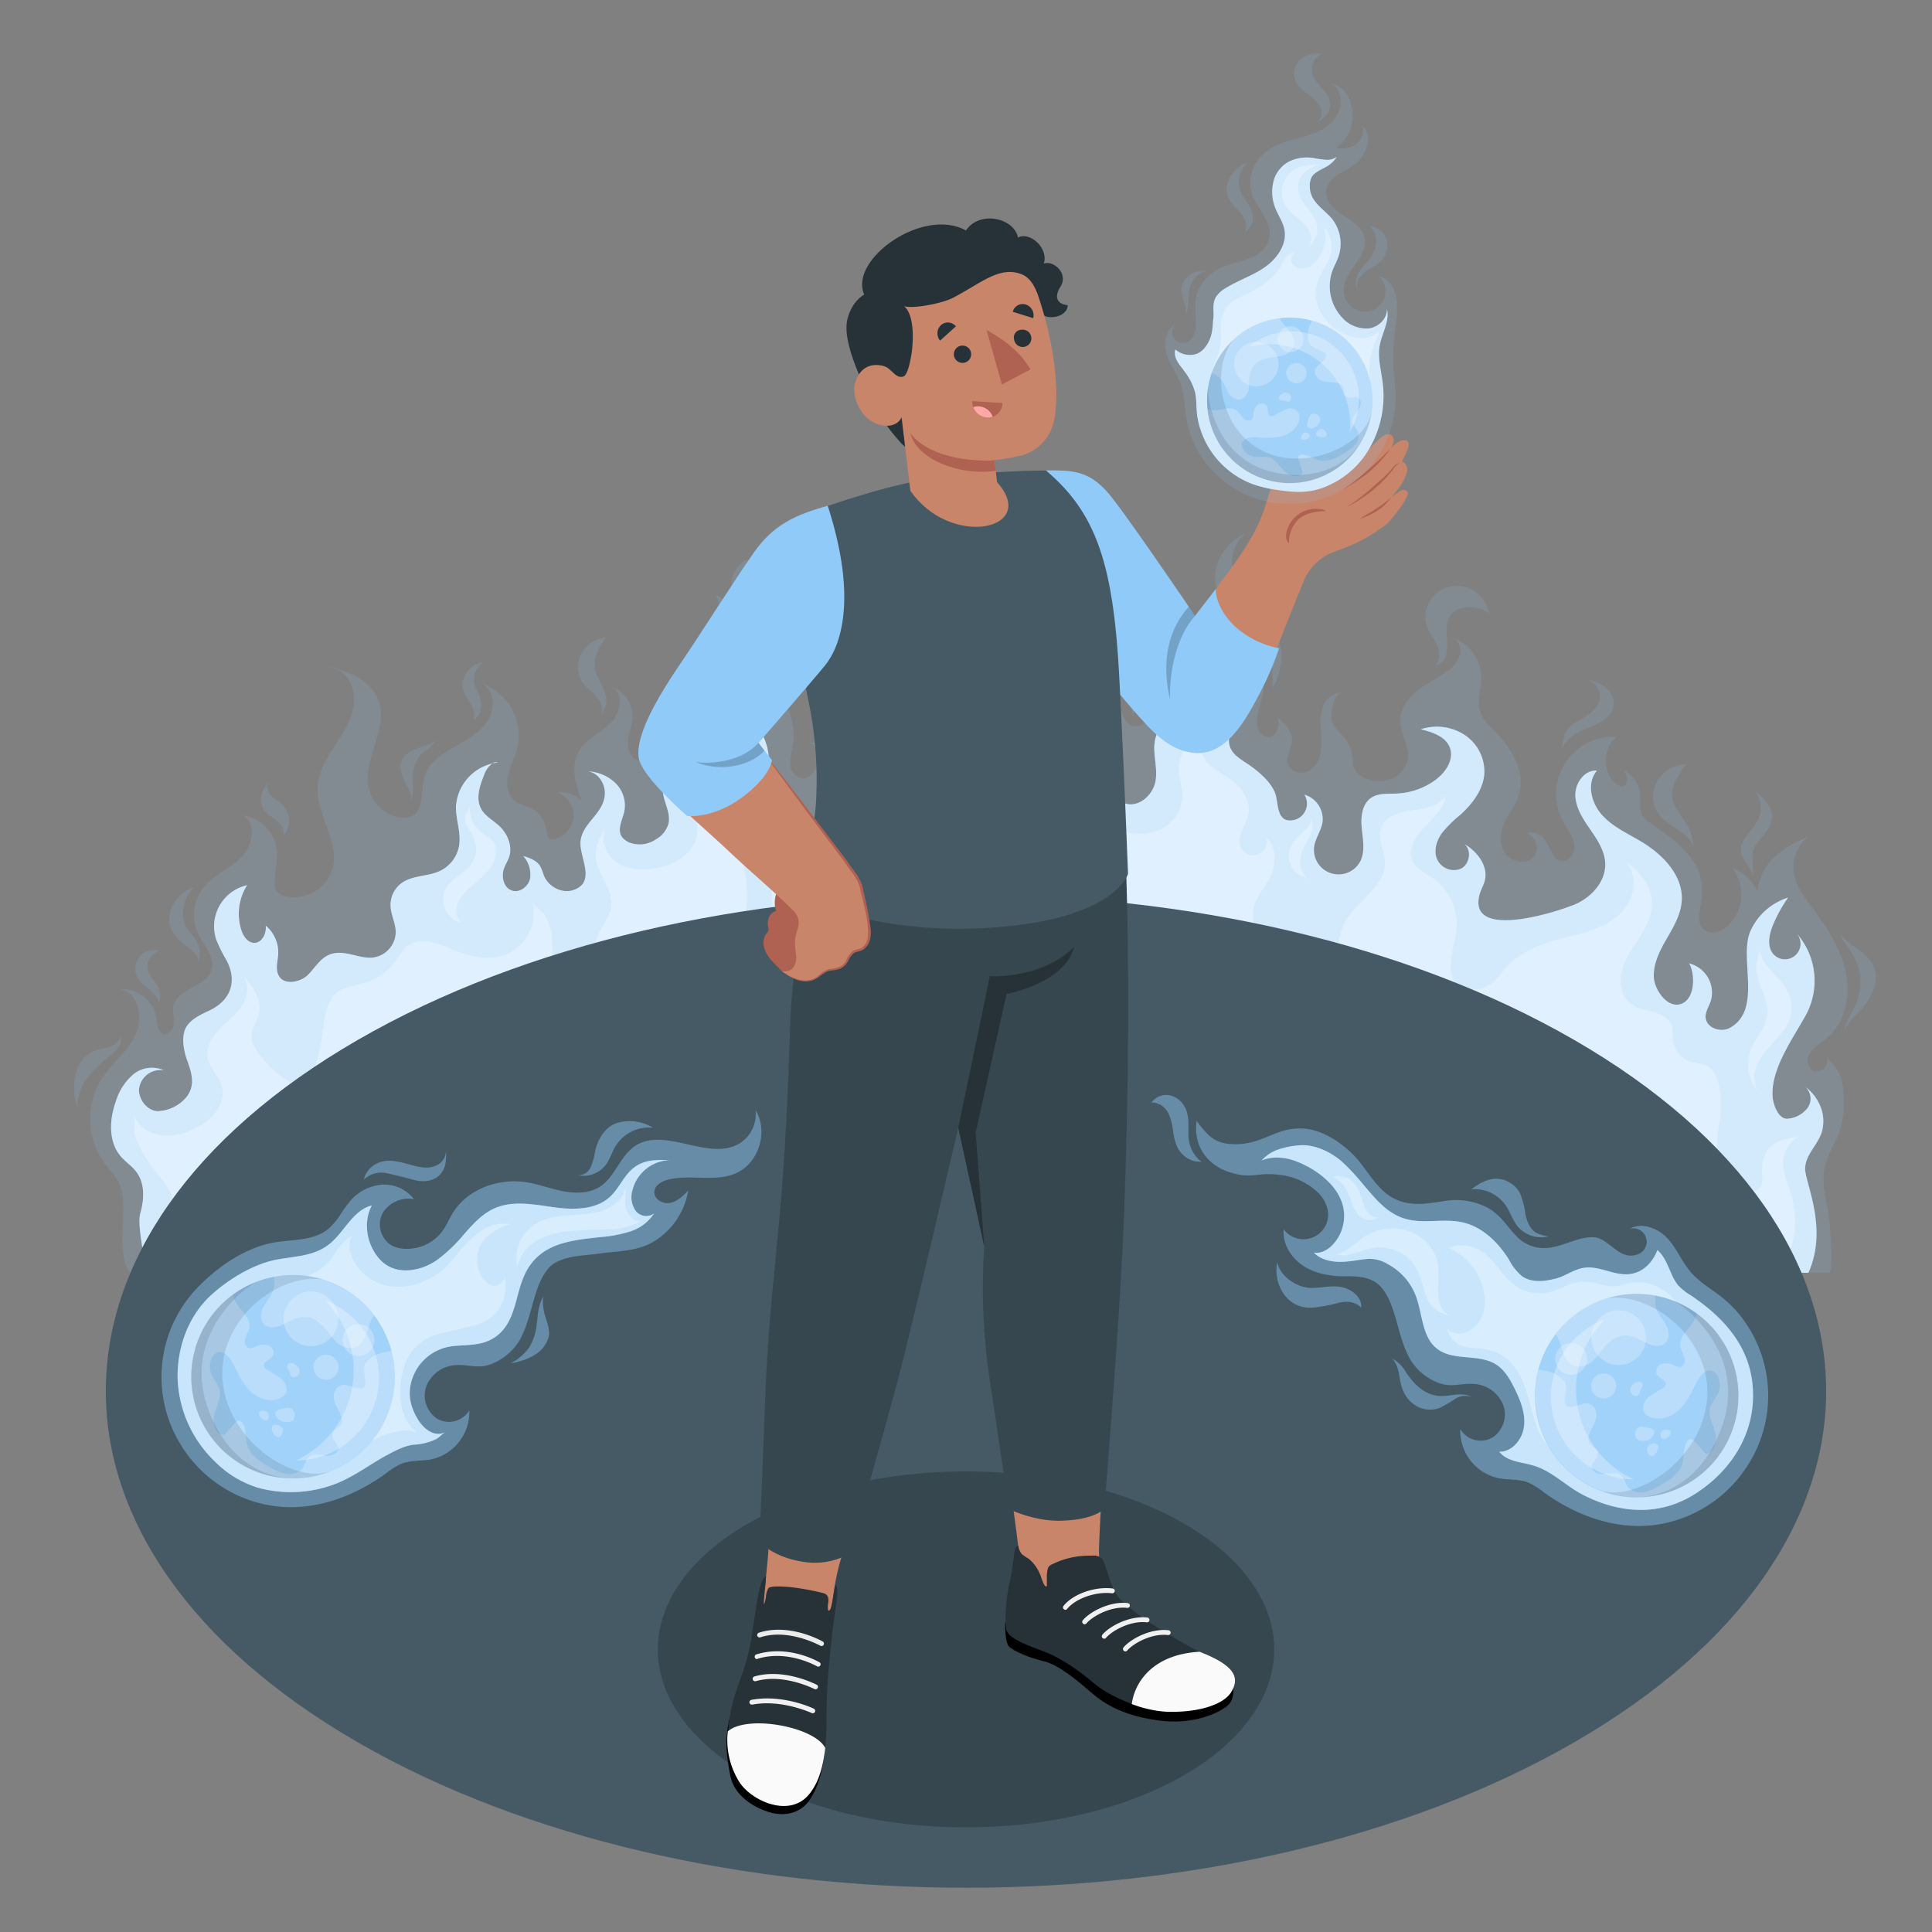 <svg xmlns="http://www.w3.org/2000/svg" viewBox="0 0 500 500"><rect x="0" y="0" width="500" height="500" fill="#808080" stroke="none"/><g id="freepik--Fire--inject-172"><g id="freepik--fire--inject-172"><path d="M475.86,277.41c-.59-1.18-2.78-3-3-4.16a3.73,3.73,0,0,1-.61,3,2.6,2.6,0,0,1-2.82.92c-1.76-.62-2-3.2-.95-4.77s2.75-2.48,4.2-3.65c4.83-3.91,6.29-10.9,5.05-17s-4.74-11.45-8.44-16.44c-2.35-3.16-4.9-6.5-5.14-10.42a9.84,9.84,0,0,1,3.82-8.29,25.82,25.82,0,0,0-8.66,5.13,14,14,0,0,0-4.49,8.83,11.81,11.81,0,0,0-6.4-5.84,11.37,11.37,0,0,1-1,14.66,6.58,6.58,0,0,1-3.59,1.93,3.63,3.63,0,0,1-3.59-1.55,5.91,5.91,0,0,1-.33-3.84c.63-4.46,1.23-8-1.1-12.07-2.67-4.67-7.32-7.78-11.72-10.88a6.56,6.56,0,0,1-2.09-2c-.84-1.5-.39-3.36-.49-5.08a8,8,0,0,0-4.35-6.57c.83,1.24,1.53,3.2.24,3.95-.91.53-2.06-.12-2.77-.89a8.4,8.4,0,0,1,.72-11.71,14.87,14.87,0,0,0-13.78,22.05c1,1.86,2.47,3.56,2.83,5.64s-1.07,4.68-3.18,4.45c-2.57-.28-3-3.88-4.67-5.83a4.62,4.62,0,0,0-4.64-1.37,4,4,0,0,1,2.2,5.92c-1.81,2.5-6.18,1.65-7.76-1s-.93-6.12.57-8.82c.87-1.57,2-3,2.73-4.63a12.75,12.75,0,0,0-.08-9.56,24.14,24.14,0,0,0-5.52-8c-1.53-1.56-3.24-3.1-3.93-5.17-1-2.92.29-6.09.26-9.18a11.1,11.1,0,0,0-8-10.31c1.93.36,2.92,2.74,2.43,4.63a8.49,8.49,0,0,1-3.63,4.47c-2.45,1.74-5.2,3-7.54,4.95s-4.29,4.58-4.29,7.59c0,3.31,2.36,6.36,2,9.65a6.78,6.78,0,0,1-3.73,5.19,8.6,8.6,0,0,1-6.48.37c-2.35-.78-4-2.12-4-4.59a10.16,10.16,0,0,0-2.45-6.5c-1.09-1.27-2.55-2.35-3-4a7.11,7.11,0,0,1,.06-3.21c.29-1.68.86-3.63,2.47-4.17a5.28,5.28,0,0,0-4.73,3.37,13,13,0,0,0-.7,6.08,25.39,25.39,0,0,1,0,6.16,6.43,6.43,0,0,1-3.44,4.83c-1.9.8-4.51-.08-5.05-2.07s1.07-4,1.1-6.08c0-2.38-1.91-4.26-3.71-5.82.48,1.93,0,4.56-1.91,5a2.87,2.87,0,0,1-3-1.66,6,6,0,0,1-.34-3.6c.44-2.85,1.78-5.61,1.53-8.49-.31-3.48-2.88-6.33-5.58-8.55a43.54,43.54,0,0,0-13.61-7.6c3.3,3.54,3,8.56-1.16,11.09-2,1.22-4.57,1.68-6.12,3.47a9.43,9.43,0,0,0-1.76,5.2,12.63,12.63,0,0,1-1.38,5.35c-1,1.57-3.1,2.62-4.75,1.76-1.45-.75-1.93-2.54-2.61-4a11.29,11.29,0,0,0-9.83-6.44,8.18,8.18,0,0,1,6,5.65c.66,2.8-1,6.11-3.79,6.79s-5.62-1.32-8.18-2.82c-3.65-2.14-7.47-2.83-11.49-3.87-1.6-.42-3.2-1.49-3.5-3.11a5.49,5.49,0,0,1,.15-2.13c.66-3,1.75-6.05,1.05-9-1.12-4.76-6-7.23-9.19-10.45-3.07-3.07-5.39-9.57-.44-12.33a29.92,29.92,0,0,0-15.66,8.6,11.72,11.72,0,0,0-3.2,5.21c-.84,3.57,1,7.49-.28,10.91-1.71,4.42-7.78,5.59-10.13,9.71a7.13,7.13,0,0,0-.74,5.06,18,18,0,0,0,2.1,4.52,8.37,8.37,0,0,1,1.32,4.74c-.18,1.66-1.5,3.3-3.17,3.28-2,0-3.22-2.19-4.65-3.62a7.82,7.82,0,0,0-6.68-2.13c1.92.84,2.42,3.41,1.91,5.44s-2.38,4.19-4.46,3.69a3.87,3.87,0,0,1-2.59-3.58,18.58,18.58,0,0,1,.6-4.67c1-6-1.31-12.89-6.71-15.73-1.57-.83-3.32-1.28-4.91-2.07a6.51,6.51,0,0,1-3.62-3.7c-.65-2.25.6-4.55,1-6.85a10.13,10.13,0,0,0-5.72-10.85c1.88,3.37.2,7.65-2.15,10.71s-5.42,5.71-6.76,9.33a14.46,14.46,0,0,0-.22,8.42,15.48,15.48,0,0,1,.88,4.86c-.18,2.21-1.65,4.09-3.15,5.72-1.76,1.9-3.85,3.78-6.43,4.06-3.75.41-5.18-2.58-4.79-5.67.24-1.87,1-3.66,1.13-5.54a8.22,8.22,0,0,0-5.49-8.08c3.43,1.48,2.47,6.85-.22,9.44s-6.5,4.13-8.29,7.4c-2.09,3.83-.67,8.54.79,12.65a7.49,7.49,0,0,0-6.29-2.12,6.23,6.23,0,0,1-.76,12,1.68,1.68,0,0,1-1.23-.09c-.58-.36-.62-1.16-.69-1.84a7.78,7.78,0,0,0-4.49-6.2,20.89,20.89,0,0,1-3.64-1.53c-2-1.45-2.43-4.37-1.89-6.81s1.79-4.67,2.4-7.09a14.45,14.45,0,0,0-9-16.61c3,1.77,3.3,6.34,1.49,9.36s-5,4.85-8.09,6.58-6.25,3.66-7.94,6.74c-1.79,3.29-.14,10.16-3.91,11.66a6.35,6.35,0,0,1-4.15,0,10.06,10.06,0,0,1-6.72-6.83c-2.1-7.56,5-15.6,2.45-23-1.81-5.23-7.69-7.78-13.11-8.9,4.09.14,6.91,4.65,6.75,8.74S89.25,189,87,192.43s-4.52,7.07-4.78,11.16c-.46,7.21,5.58,14,3.9,21a10.4,10.4,0,0,1-11.88,7.46,4.51,4.51,0,0,1-2.46-1.23c-.92-1-.62-2.69-.6-4,.05-2.06.62-4.1.55-6.16A10.44,10.44,0,0,0,62.84,211c3.69,2,2.58,7.9-.41,10.87s-7.21,4.59-9.81,7.9a11.63,11.63,0,0,0-1.29,12c1.47,3,4.4,6,3.42,9.23-1.34,4.48-8.93,4.77-9.86,9.35-.3,1.46.22,3,.13,4.45s-1.32,3.16-2.75,2.74-1.57-2.44-1.76-4A9,9,0,0,0,31.12,256c4.78.84,6,7.55,3.9,11.91s-6.25,7.4-8.84,11.5A19.53,19.53,0,0,0,27,301c1.38,1.85,3.11,3.48,4,5.59,2.41,5.55-1.34,18.28,2.69,22.79H473.64c.69-3.37,0-13.86-.74-17.22s-1.4-6.86-.63-10.21c.66-2.92,2.38-5.48,3.5-8.26,1.56-3.85,1.6-7.6,1.22-11.66A12.06,12.06,0,0,0,475.86,277.41Z" style="fill:#90CAF9;opacity:0.15"></path><path d="M127.41,197.56a10.36,10.36,0,0,1,1.48-.23A1.86,1.86,0,0,0,127.41,197.56Zm344.18,90.21a11.67,11.67,0,0,0-4.3-6.43,4.12,4.12,0,0,1,.52,5.39,7.21,7.21,0,0,1-5.08,2.78c-2.57.35-4-4.08-4-6.06-.28-7.26,5.52-15,8.8-21.08a18.55,18.55,0,0,0-2.64-20.89A4,4,0,1,1,459,247c-1.85-2.06-1.15-5.3-.06-7.84a36.79,36.79,0,0,1,3.81-6.86,15.94,15.94,0,0,0-9.77,8.74c-3,6.93,3.24,20.4-5.34,25-2.36,1.26-6,0-6.23-2.68-.1-1.5.83-2.84,1.32-4.26a7.78,7.78,0,0,0-5.57-9.76c1.58,2.65,1.6,9.16-2.05,10.46s-6.88-3.71-7.09-6.69c-.25-3.58,1.48-7,3.26-10.08s3.72-6.33,3.95-9.91c.41-6.51-4.91-12-10.5-15.32-3.56-2.13-7.49-3.87-10.24-7s-3.92-8.18-1.23-11.34c-3.2-.26-5.68,3.25-5.56,6.46s2,6.05,3.82,8.69,3.73,5.45,3.91,8.66c.26,4.69-3.41,8.88-7.73,10.74s-27.89,9.55-24.82-2.42c.32-1.24,1-2.36,1.36-3.6,1-3.75-1.85-7.55-5.2-9.51,1.93,1.66,1.28,5.25-1,6.36a4.78,4.78,0,0,1-6.22-2.7c-.8-2.15,0-4.61,1.29-6.48a32.64,32.64,0,0,1,4.86-4.83c3.1-2.83,5.86-6.42,6.17-10.6A11.41,11.41,0,0,0,379,190.17a13.21,13.21,0,0,0-11.3-1.43c3,.74,6.43,1.84,7.52,4.73,1.16,3.08-1.07,6.43-3.72,8.38a18.32,18.32,0,0,1-10,3.52c-2.3.11-4.81-.16-6.7,1.15-2.35,1.64-2.66,5-2.38,7.81s.91,5.87-.31,8.45a6.37,6.37,0,0,1-12-3.78c.36-2.14,1.78-4,2.14-6.14a6.61,6.61,0,0,0-4.66-7.2,4.38,4.38,0,0,1-2.19,6.41c-4.66,1.42-4.57-3.12-5.12-5.82-.73-3.54-4.74-6.77-7.56-8.65-1.66-1.11-3.51-2.2-4.29-4-1.54-3.64,1.95-7.38,2.51-11.28.77-5.29-4.18-9.92-9.36-11.22,3,1.49,4.22,5.41,3.15,8.55a10,10,0,0,1-7.29,6.11c-2.13.49-4.49.46-6.24,1.76-2.05,1.52-2.58,4.38-2.45,6.93s.74,5.11.31,7.63c-.61,3.6-4.19,6.88-7.71,5.91-3.15-.87-4.62-4.36-6.18-7.24s-4.65-5.84-7.67-4.57c1.82,2,2.48,7,.93,9.31-2.3,3.46-6.35.44-7.31-2.4-.72-2.15-.66-4.49-1.31-6.66a10.79,10.79,0,0,0-9.28-7.48c-2.69-.21-6,.37-7.56-1.82-1.43-2-.19-4.76.73-7.06,2.25-5.64,1.57-13.26-3.7-16.28a3.63,3.63,0,0,1-2,5.58c-4.56.86-8.09-11.71-3.82-13.14a9.65,9.65,0,0,0-6.19,6.65c-.68,2.67-.19,5.47,0,8.21s-.11,5.76-2,7.78c-1.36,1.5-3.38,2.22-4.91,3.54-4.61,4-2.05,9.63.06,14.11,1.55,3.31,3.59,6.53,4,10.16s-1.7,7.9-5.33,8.34a5.21,5.21,0,0,1-4.9-2.31c-.86-1.34-1-3-1.63-4.48a8.77,8.77,0,0,0-8.8-5.31c3.92,2,5.06,7.92,2.16,11.22-3.06,3.47-7.19,2.13-10.73.49-2.73-1.26-7.31-1.44-9.5-3.21-1.55-1.26-1.61-3.66-.92-5.54s2-3.49,2.7-5.35c1.67-4.19.39-9.14-2.36-12.72a5.22,5.22,0,0,1,.6,4.17A3,3,0,0,1,193,194c-2.62-.67-1.14-4.23-1.17-6a9.78,9.78,0,0,0-2.75-6.74c-2.09-2.11-5.42-3.73-5.42-6.7a7.16,7.16,0,0,1,1.58-3.82,6,6,0,0,0-4.2,4.72,10.18,10.18,0,0,0,1.12,6.45,16,16,0,0,1,1.61,3.53c.59,2.54-.73,5.18-2.53,7s-4.08,3.24-6,5-3.67,4-3.73,6.61c-.08,3.13,2.22,6.14,1.48,9.18a6.83,6.83,0,0,1-3.25,4,7.47,7.47,0,0,1-6.88.82c-4-1.86-2.08-4.94-1.33-7.87a8.11,8.11,0,0,0-2.13-7.39,11,11,0,0,0-7.17-3.16c2.57.37,4.34,3.08,4.31,5.68-.07,5.15-5.71,7.47-6.28,12.29-.49,4.11,4.22,10.58-1.79,12.72-3,1.07-6.56-.82-7.74-3.77a14.22,14.22,0,0,0-.93-2.37c-.9-1.5-2.72-2.13-4.39-2.66a7.21,7.21,0,0,1,1.78,5.85c-.45,2.06-2.66,3.77-4.67,3.12-2.19-.7-2.87-3.66-2.06-5.81.36-1,.93-1.83,1.26-2.79,1-2.83-.32-6.06-2.49-8.1-1.59-1.5-3.68-2.56-4.72-4.48-1.47-2.71-.33-6,.83-8.9a5.87,5.87,0,0,1,2.08-2.81A12.22,12.22,0,0,0,118,208.9c0,3.31,1.33,6.58.83,9.85a8.92,8.92,0,0,1-4.9,6.62c-3.13,1.5-7,1.11-9.86,3.07a7.05,7.05,0,0,0-3,5.91c.07,2.4,1.36,4.64,1.35,7a6.77,6.77,0,0,1-5.94,6.47c-3.88.36-7.68-2.41-11.51-.63-2.28,1.06-3.57,3.46-5.38,5.21-2.11,2-7.08,2.92-7.84-1-.29-1.48.17-3,.25-4.49a9.05,9.05,0,0,0-3.23-7.35c.26,2-1,4.58-3.1,4.45-1.63-.09-2.7-1.74-3.21-3.29a13.83,13.83,0,0,1,1.48-11.62,10.91,10.91,0,0,0-8,14,39.28,39.28,0,0,0,2.76,5.55c2.78,5.45.94,10.28-4.49,12.87-2.12,1-4.72,2.15-6,4.27-1.37,2.33-.7,6,.15,8.39,1.19,3.36,2.34,6.57-.07,9.69a10.09,10.09,0,0,1-7.54,3.7c-2.71-.12-5-3.16-4.76-5.8a5.54,5.54,0,0,1,6.41-4.77,7.54,7.54,0,0,0-7.83,1A14.7,14.7,0,0,0,30,285c-1.73,4.74-2,10.56,1.34,14.36,1.25,1.43,2.91,2.47,4,4,2.18,2.93,2,7,1,10.53s1.46,11.88,1.08,15.51H468c5.16-11.35-.77-23.18-.83-26.78-.06-4.07,3.86-6.65,4.53-10.6A10.31,10.31,0,0,0,471.59,287.77Z" style="fill:#90CAF9"></path><path d="M127.41,197.56a10.36,10.36,0,0,1,1.48-.23A1.86,1.86,0,0,0,127.41,197.56Zm344.18,90.21a11.67,11.67,0,0,0-4.3-6.43,4.12,4.12,0,0,1,.52,5.39,7.21,7.21,0,0,1-5.08,2.78c-2.57.35-4-4.08-4-6.06-.28-7.26,5.52-15,8.8-21.08a18.55,18.55,0,0,0-2.64-20.89A4,4,0,1,1,459,247c-1.85-2.06-1.15-5.3-.06-7.84a36.79,36.79,0,0,1,3.81-6.86,15.94,15.94,0,0,0-9.77,8.74c-3,6.93,3.24,20.4-5.34,25-2.36,1.26-6,0-6.23-2.68-.1-1.5.83-2.84,1.32-4.26a7.78,7.78,0,0,0-5.57-9.76c1.58,2.65,1.6,9.16-2.05,10.46s-6.88-3.71-7.09-6.69c-.25-3.58,1.48-7,3.26-10.08s3.72-6.33,3.95-9.91c.41-6.51-4.91-12-10.5-15.32-3.56-2.13-7.49-3.87-10.24-7s-3.92-8.18-1.23-11.34c-3.2-.26-5.68,3.25-5.56,6.46s2,6.05,3.82,8.69,3.73,5.45,3.91,8.66c.26,4.69-3.41,8.88-7.73,10.74s-27.89,9.55-24.82-2.42c.32-1.24,1-2.36,1.36-3.6,1-3.75-1.85-7.55-5.2-9.51,1.93,1.66,1.28,5.25-1,6.36a4.78,4.78,0,0,1-6.22-2.7c-.8-2.15,0-4.61,1.29-6.48a32.64,32.64,0,0,1,4.86-4.83c3.1-2.83,5.86-6.42,6.17-10.6A11.41,11.41,0,0,0,379,190.17a13.21,13.21,0,0,0-11.3-1.43c3,.74,6.43,1.84,7.52,4.73,1.16,3.08-1.07,6.43-3.72,8.38a18.32,18.32,0,0,1-10,3.52c-2.3.11-4.81-.16-6.7,1.15-2.35,1.64-2.66,5-2.38,7.81s.91,5.87-.31,8.45a6.37,6.37,0,0,1-12-3.78c.36-2.14,1.78-4,2.14-6.14a6.61,6.61,0,0,0-4.66-7.2,4.38,4.38,0,0,1-2.19,6.41c-4.66,1.42-4.57-3.12-5.12-5.82-.73-3.54-4.74-6.77-7.56-8.65-1.66-1.11-3.51-2.2-4.29-4-1.54-3.64,1.95-7.38,2.51-11.28.77-5.29-4.18-9.92-9.36-11.22,3,1.49,4.22,5.41,3.15,8.55a10,10,0,0,1-7.29,6.11c-2.13.49-4.49.46-6.24,1.76-2.05,1.52-2.58,4.38-2.45,6.93s.74,5.11.31,7.63c-.61,3.6-4.19,6.88-7.71,5.91-3.15-.87-4.62-4.36-6.18-7.24s-4.65-5.84-7.67-4.57c1.82,2,2.48,7,.93,9.31-2.3,3.46-6.35.44-7.31-2.4-.72-2.15-.66-4.49-1.31-6.66a10.79,10.79,0,0,0-9.28-7.48c-2.69-.21-6,.37-7.56-1.82-1.43-2-.19-4.76.73-7.06,2.25-5.64,1.57-13.26-3.7-16.28a3.63,3.63,0,0,1-2,5.58c-4.56.86-8.09-11.71-3.82-13.14a9.65,9.65,0,0,0-6.19,6.65c-.68,2.67-.19,5.47,0,8.21s-.11,5.76-2,7.78c-1.36,1.5-3.38,2.22-4.91,3.54-4.61,4-2.05,9.63.06,14.11,1.55,3.31,3.59,6.53,4,10.16s-1.7,7.9-5.33,8.34a5.21,5.21,0,0,1-4.9-2.31c-.86-1.34-1-3-1.63-4.48a8.77,8.77,0,0,0-8.8-5.31c3.92,2,5.06,7.92,2.16,11.22-3.06,3.47-7.19,2.13-10.73.49-2.73-1.26-7.31-1.44-9.5-3.21-1.55-1.26-1.61-3.66-.92-5.54s2-3.49,2.7-5.35c1.67-4.19.39-9.14-2.36-12.72a5.22,5.22,0,0,1,.6,4.17A3,3,0,0,1,193,194c-2.62-.67-1.14-4.23-1.17-6a9.78,9.78,0,0,0-2.75-6.74c-2.09-2.11-5.42-3.73-5.42-6.7a7.16,7.16,0,0,1,1.58-3.82,6,6,0,0,0-4.2,4.72,10.18,10.18,0,0,0,1.12,6.45,16,16,0,0,1,1.61,3.53c.59,2.54-.73,5.18-2.53,7s-4.08,3.24-6,5-3.67,4-3.73,6.61c-.08,3.13,2.22,6.14,1.48,9.18a6.83,6.83,0,0,1-3.25,4,7.47,7.47,0,0,1-6.88.82c-4-1.86-2.08-4.94-1.33-7.87a8.11,8.11,0,0,0-2.13-7.39,11,11,0,0,0-7.17-3.16c2.57.37,4.34,3.08,4.31,5.68-.07,5.15-5.71,7.47-6.28,12.29-.49,4.11,4.22,10.58-1.79,12.72-3,1.07-6.56-.82-7.74-3.77a14.22,14.22,0,0,0-.93-2.37c-.9-1.5-2.72-2.13-4.39-2.66a7.21,7.21,0,0,1,1.78,5.85c-.45,2.06-2.66,3.77-4.67,3.12-2.19-.7-2.87-3.66-2.06-5.81.36-1,.93-1.83,1.26-2.79,1-2.83-.32-6.06-2.49-8.1-1.59-1.5-3.68-2.56-4.72-4.48-1.47-2.71-.33-6,.83-8.9a5.87,5.87,0,0,1,2.08-2.81A12.22,12.22,0,0,0,118,208.9c0,3.31,1.33,6.58.83,9.85a8.92,8.92,0,0,1-4.9,6.62c-3.13,1.5-7,1.11-9.86,3.07a7.05,7.05,0,0,0-3,5.91c.07,2.4,1.36,4.64,1.35,7a6.77,6.77,0,0,1-5.94,6.47c-3.88.36-7.68-2.41-11.51-.63-2.28,1.06-3.57,3.46-5.38,5.21-2.11,2-7.08,2.92-7.84-1-.29-1.48.17-3,.25-4.49a9.05,9.05,0,0,0-3.23-7.35c.26,2-1,4.58-3.1,4.45-1.63-.09-2.7-1.74-3.21-3.29a13.83,13.83,0,0,1,1.48-11.62,10.91,10.91,0,0,0-8,14,39.28,39.28,0,0,0,2.76,5.55c2.78,5.45.94,10.28-4.49,12.87-2.12,1-4.72,2.15-6,4.27-1.37,2.33-.7,6,.15,8.39,1.19,3.36,2.34,6.57-.07,9.69a10.09,10.09,0,0,1-7.54,3.7c-2.71-.12-5-3.16-4.76-5.8a5.54,5.54,0,0,1,6.41-4.77,7.54,7.54,0,0,0-7.83,1A14.7,14.7,0,0,0,30,285c-1.73,4.74-2,10.56,1.34,14.36,1.25,1.43,2.91,2.47,4,4,2.18,2.93,2,7,1,10.53s1.46,11.88,1.08,15.51H468c5.16-11.35-.77-23.18-.83-26.78-.06-4.07,3.86-6.65,4.53-10.6A10.31,10.31,0,0,0,471.59,287.77Z" style="fill:#fff;opacity:0.6"></path><path d="M119.39,238.82a4.54,4.54,0,0,1-1-4.81,10.23,10.23,0,0,1,3.06-4.15,44.68,44.68,0,0,0,4.88-4.54,7.55,7.55,0,0,0,1.9-6.17c-.47-2.18-2.4-2.62-3.9-3.91a7.8,7.8,0,0,1-2.69-6.77c-.15,1.18-1.38,2-1.29,3.5s1.19,2.69,1.86,4.09c1.14,2.34,1.47,4.71.15,7.07-1.5,2.67-4.91,3.73-6.62,6.27a6.17,6.17,0,0,0,3.66,9.42Zm72.78-24.88c-.65-1.83.06-4.44-.48-6.44a33.4,33.4,0,0,0-2.27-5c-1.61-3.52-4.07-7.58-2.77-11.61-1.26,3.92-2.91,7.87-1.85,12.17C186,207.66,190.62,209.57,192.17,213.94Zm52.23-38.48.58.4a12.69,12.69,0,0,1,3.31,3,5.17,5.17,0,0,1,.83,4.27,5.81,5.81,0,0,0,2.73-4.47,6,6,0,0,0-2.51-5.6,17.43,17.43,0,0,0-3.44-1.46,8.74,8.74,0,0,1-5.13-6.73,13.06,13.06,0,0,0-.72,4.43C240.08,172.2,242.28,174,244.4,175.46Zm4.57,13c.07,4.94.81,8.86,5.36,11.72,2.64,1.67,6.06,2.17,8.19,4.46a6.82,6.82,0,0,1,1.15,7.32,16.2,16.2,0,0,0,2.35-8.5,9,9,0,0,0-4.19-7.45c-2.89-1.64-6.41-1-9.38-2.57A6.09,6.09,0,0,1,249,188.42Zm89.68,39.05.23.12a5,5,0,0,1-2.4-4.27,9.73,9.73,0,0,1,1.33-4.88,15.23,15.23,0,0,0,1.82-3.93,5.32,5.32,0,0,0-.22-2.82c0,2.06-2,3.26-3.26,4.59s-2.58,3-2.62,5.05a6.11,6.11,0,0,0,1.57,4.12C336.16,226.67,337.35,226.82,338.65,227.47Zm117.19,46c1.78-2.65,4.31-4.74,6.09-7.39,2.44-3.66,2.18-7.45-.18-11-2.2-3.33-5.46-4.88-6.33-9a12.71,12.71,0,0,0-.89,3.62c-.26,5.37,4.11,8.81,2.52,14.42-.74,2.58-2.72,4.63-3.79,7.1A11,11,0,0,0,455,282.49C453.16,279.85,454.06,276.17,455.84,273.51Zm5.66,26.54a7.68,7.68,0,0,1,4-5.81c-3.11.35-6.59,1.06-8.28,3.69a9.45,9.45,0,0,0-1.18,4.89c-.08,2.8.74,5.18-3,5.49a7.58,7.58,0,0,1-5.34-1.65c-2.31-1.88-3.31-5-3.43-8a59.28,59.28,0,0,1,.83-8.9c.42-3.8.68-12-3.54-14a28,28,0,0,0-3.9-.92,6.76,6.76,0,0,1-4.74-5.77,17.81,17.81,0,0,0-.24-3.51c-.61-2-2.75-3.1-4.76-3.67s-4.2-.84-5.87-2.11c-2.5-1.9-3.08-5.54-2.3-8.58s2.66-5.66,4.36-8.3,3.29-5.52,3.4-8.66c.17-4.6-3-8.8-6.89-11.21,2.89,2.89,2.7,7.91.44,11.31s-6.11,5.44-10,6.7-8,1.92-11.81,3.32c-3.39,1.24-7.26,3.36-9.63,6.14a36.68,36.68,0,0,1-3,3.58,8.22,8.22,0,0,1-8.4,1.44c-2.87-1.32-3-4.77-2.62-7.65.48-4.17,2.12-7.28,1.11-11.59a15.24,15.24,0,0,0-6.32-9.36c-1.67-1.09-3.65-1.94-4.64-3.67-1.7-3,.42-6.66,2.8-9.1s5.32-4.93,5.53-8.34c-1.57,2.88-5.36,3.49-8.62,3.91s-7.08,1.48-8.1,4.6c-.95,2.88,1.08,5.89,1.08,8.92,0,6.52-8.1,10.42-10.59,16a15.37,15.37,0,0,0-1.32,4.19,7.38,7.38,0,0,1-4.06,4.66,12.48,12.48,0,0,1-18.18-11.92c.22-4.2,3.69-6.73,5-10.62,1-3,.75-6.62-1.54-8.78a3.55,3.55,0,0,1-6.75,2.2c-1-2.75,1.54-5.44,2.09-8.31.69-3.58-1.85-7.05-4.86-9.12-2.38-1.64-5.27-2.88-6.65-5.42a6.44,6.44,0,0,1,1.51-7.75c-4.16,2-7.91,5.82-8,10.44-.06,2.54,1,5,.91,7.56a9.83,9.83,0,0,1-5.53,8.21,13,13,0,0,1-10.1.35,6.24,6.24,0,0,1-3.39-2.45,12.65,12.65,0,0,1-.92-2.93,9.7,9.7,0,0,0-3.16-4.78,9.48,9.48,0,0,1-2.21,7.92c-2.33,2.59-5.65,3.76-8.08,6.24a17.26,17.26,0,0,0-4.76,9.56,51.34,51.34,0,0,1-.69,5.82c-.5,1.9-1.72,3.77-3.61,4.3-2.2.61-4.56-.88-5.64-2.9a13,13,0,0,1-1.06-6.69c.15-3.6.65-7.2.6-10.8-.12-8.08-3.86-14.42-10-19.39-1.94-1.55-4.05-3-5.46-5a6.07,6.07,0,0,1-.33-6.91c1.54-2.69,1.36-4.48,1.6-7.42-.16,2-1.67,3.61-3.23,4.87s-3.29,2.43-4.22,4.2a8.36,8.36,0,0,0-.12,6.69c1.37,3.82,3.74,7,4.4,11a12,12,0,0,1-3.19,10.58A10.52,10.52,0,0,1,225.49,219a3.83,3.83,0,0,1-1.4-1,7.19,7.19,0,0,1-.8-1.53,6.43,6.43,0,0,0-2.87-2.94,5.27,5.27,0,0,1-1,6.05,8.41,8.41,0,0,1-6,2.29c-2,0-4-.46-6.07-.62-11.33-.89-6.68,14.19-6.88,21.1-.05,1.57-.33,3.31-1.56,4.3-2.78,2.24-6.51-1-6.79-3.91s.91-6.3,1.11-9.17a32.09,32.09,0,0,0-.55-8.3,31.55,31.55,0,0,0-7.28-14.84,22.69,22.69,0,0,1-3.83-4.83c-.9-1.86-1-4.3.39-5.81-2.61,1.53-3,5.15-2.54,8.13s1.53,6,.76,9c-.73,2.75-3,4.87-5.53,6.18-4.77,2.47-13.86,3.24-17.14-2-1.23-2-2.09-4.95-.58-6.7a11.06,11.06,0,0,0-2.81,6.36c-.16,5,4.85,9.25,4,14.17-.32,1.93-1.51,3.59-2.47,5.31a15,15,0,0,0-2.09,7c-.06,4.64,3.57,8.18,4,12.81.33,3.31-.67,6.9-3.22,9a8.7,8.7,0,0,1-9.39,1,9.55,9.55,0,0,1-5-8.13c-.08-3.42,1.59-6.6,2.34-9.93a30,30,0,0,0,.34-10.69,11.75,11.75,0,0,0-1.8-4.75c-.49-.72-2.8-2.26-2.95-2.86a11.8,11.8,0,0,1-7,13.37c-4.42,1.68-9.42.46-13.8-1.32a30.28,30.28,0,0,0-5.71-2,7.5,7.5,0,0,0-5.81,1c-1.44,1-2.27,2.69-3.31,4.12A14.88,14.88,0,0,1,95,254.15c-3.26,1.08-7.26,1.28-9.16,4.13-1.79,2.69-2,6.55-2.48,9.64a32.87,32.87,0,0,1-1.59,7.23c-.9,2.37-2.71,4.75-5.24,5-3.35.26-10.61-7.66-11.35-10.73-.6-2.48,1.37-4.81,1.86-7.32.72-3.67-1.78-7.18-4.45-9.8,2,2,1.62,5.49.09,7.89s-3.93,4.09-5.9,6.15-3.6,4.85-3,7.64c.55,2.5,2.76,4.34,3.54,6.78a7.87,7.87,0,0,1-1.25,6.75,14.3,14.3,0,0,1-5.46,4.45,15.16,15.16,0,0,1-9.13,1.83c-3.12-.5-6.09-2.61-7-5.64.58,2-.07,4.34.64,6.46a29.59,29.59,0,0,0,3.2,5.84c2.23,3.64,5.93,6.59,6.79,11,.67,3.46-.46,7-.73,10.51a17.56,17.56,0,0,0,1,7.41H459.72c5-5.31,5.92-13.38,3.73-20.6C462.58,305.87,461.15,303,461.5,300.05Z" style="fill:#fff;opacity:0.3"></path><g style="opacity:0.15"><path d="M73.17,208.36a6,6,0,0,1,.25,7.88A4.53,4.53,0,0,0,71.06,212c-1.17-.91-2.5-1.7-3.13-3.12a5,5,0,0,1-.11-3.58,8.43,8.43,0,0,1,1.91-3.09c-.93,1-.5,2.62.38,3.62S72.24,207.41,73.17,208.36Z" style="fill:#90CAF9"></path><path d="M121.84,182.18a5.29,5.29,0,0,1,.74,4.12c2.11-1.24,2.36-4,1.59-6.05-.35-.95-.94-1.79-1.26-2.75a5.4,5.4,0,0,1,2.16-6.06,5,5,0,0,0-3,1.23c-1.7,1.36-2.86,3.67-2.2,5.76A21,21,0,0,0,121.84,182.18Z" style="fill:#90CAF9"></path><path d="M107.17,198.67a7.6,7.6,0,0,1,3.39-4.69,7.57,7.57,0,0,0,2.32-2.61,4.23,4.23,0,0,1-2.38,1.45c-2.38.78-4.92,1.47-6.38,3.7-.92,1.41-.26,3.43.26,4.87.65,1.84,2.78,4.52,1.86,6.6a12.89,12.89,0,0,0,.61-5.64A13.54,13.54,0,0,1,107.17,198.67Z" style="fill:#90CAF9"></path><path d="M44.75,241.31c-2.81-4.28.91-10.39,5.4-11.67a9.12,9.12,0,0,0-2.58,5,8.35,8.35,0,0,0,.39,4.83c.81,1.52,2.17,2.68,3,4.2a6.8,6.8,0,0,1,.28,5.7c.7-1.7-1.69-3.58-2.83-4.39A13.08,13.08,0,0,1,44.75,241.31Z" style="fill:#90CAF9"></path><path d="M37,254.73A6.78,6.78,0,0,1,35.18,252,4.89,4.89,0,0,1,38,246.18a6.64,6.64,0,0,1,3.31-.19c-1.47.81-3,1.83-3.14,3.69-.16,2.11,1.23,3.44,2.31,5A5.63,5.63,0,0,1,41,260C41.79,258.29,38,255.64,37,254.73Z" style="fill:#90CAF9"></path><path d="M30.5,271.18l.07-.09c1-1.28.56-2,.91-3.43a4.39,4.39,0,0,1-2.94,3.17c-1.39.52-2.91.65-4.28,1.22-5.69,2.36-5.94,10.26-4,15.2-.81-2,.79-6,1.88-7.65a27.36,27.36,0,0,1,5.55-5.67A18.53,18.53,0,0,0,30.5,271.18Z" style="fill:#90CAF9"></path><path d="M156.78,180a39.71,39.71,0,0,0-2.4-5.49,7.41,7.41,0,0,1-.07-5.11,15.2,15.2,0,0,1,2.6-4.46,9.11,9.11,0,0,0-3.85,1.38c-3.49,2.38-4.69,7-2.12,10.5,1.23,1.68,3.2,2.68,4.23,4.61a4.48,4.48,0,0,1,.31,3.84c.72-1.6,1.7-2.83,1.43-4.65A4.56,4.56,0,0,0,156.78,180Z" style="fill:#90CAF9"></path><path d="M194,158.13a5.55,5.55,0,0,1-.57,6,18.22,18.22,0,0,0,2.32-2.41c1.35-1.68,2.49-3.22,1.94-5.51a8.71,8.71,0,0,0-2.2-3.79,12,12,0,0,1-2.56-3.23,4.34,4.34,0,0,1,.82-4.48c-1.95.49-3.66,2.77-4.19,4.64C188.39,153.4,192.35,155.08,194,158.13Z" style="fill:#90CAF9"></path><path d="M217.72,182.92c.25-1.88,1.7-3.37,3.23-4.5a7.35,7.35,0,0,0-5.12,2.8,4.56,4.56,0,0,0,.1,5.42c1.09,1.42,4.56,2.53,4.7,4.57a7,7,0,0,0-1.48-3.85A6.67,6.67,0,0,1,217.72,182.92Z" style="fill:#90CAF9"></path><path d="M252.27,149a18.94,18.94,0,0,1,1.9-3,5.15,5.15,0,0,0,1.09-3.29c-.14-1.49-1.29-2.66-2.39-3.67,2.41.83,4.87,2.18,5.86,4.52.78,1.83,0,3.67-1.2,5.11-.79.9-1.72,1.66-2.47,2.58a5.42,5.42,0,0,0-.93,5.28,6.53,6.53,0,0,1-2.3-5.71A5.65,5.65,0,0,1,252.27,149Z" style="fill:#90CAF9"></path><path d="M292.91,179.36a11.17,11.17,0,0,1,.77,3.6,4.94,4.94,0,0,1-.53,2.43c0-3.35-3-5.39-4.73-7.89a7.23,7.23,0,0,1,.13-8.11c.67-.95,1.54-1.74,2.29-2.63,1.51-1.81,2.49-4.31,1.74-6.55A11.61,11.61,0,0,1,295.2,165a7,7,0,0,1-.75,5.34c-.67,1-1.7,1.89-2.18,3C291.46,175.41,292.22,177.38,292.91,179.36Z" style="fill:#90CAF9"></path><path d="M327.35,167.37a25.74,25.74,0,0,0-5.39-6.16c-2.34-2-4.89-3.92-6.31-6.64a11.35,11.35,0,0,1-.17-9.73,13.94,13.94,0,0,1,7-6.88,9.13,9.13,0,0,0-3.27,9.66c.9,3.11,3.39,5.45,5.56,7.86,2.84,3.15,4.5,6.81,6.17,10.66s.21,8.31-1.48,11.91c-.32-1.82-.05-3.71-.27-5.55A13,13,0,0,0,327.35,167.37Z" style="fill:#90CAF9"></path><path d="M375.49,151.78c4.74-1,9.12,2.52,9.95,7.15-1.1-1.51-4.77-2-6.54-1.66-6.88,1.2-3.47,8-4.66,12.24a3.48,3.48,0,0,1-2.83,2.65c1.44-1.33,1.22-3.7.38-5.47s-2.15-3.31-2.68-5.2a7.65,7.65,0,0,1,1.13-6.22A8.29,8.29,0,0,1,375.49,151.78Z" style="fill:#90CAF9"></path><path d="M411.86,184.34c-1.73,1.49-4.14,2.31-5.75,3.92s-1.72,4.3-2,6.53c.27-2.27,2.12-4.06,4.13-5.16,3.38-1.83,9.72-2.94,9.35-8.11a5.3,5.3,0,0,0-2.24-3.76,10.9,10.9,0,0,0-4.13-1.74,5.35,5.35,0,0,1,2.82,3.35C414.43,181.23,413.3,183.1,411.86,184.34Z" style="fill:#90CAF9"></path><path d="M433.1,207.63a6.25,6.25,0,0,1-.42-2,9.48,9.48,0,0,1,1.6-4.67,10.93,10.93,0,0,1,2.37-3.25c-2.95.35-5.17,1.08-7.06,3.43a8.25,8.25,0,0,0-1.45,7.38c.78,2.88,3.95,4.81,6.27,6.35,1.9,1.26,3.8,3,3.9,5.32-.13-2.86-.52-5.21-2.27-7.59A21.17,21.17,0,0,1,433.1,207.63Z" style="fill:#90CAF9"></path><path d="M451.9,216.41a31.07,31.07,0,0,0,3.1-4.17,7.18,7.18,0,0,0-.7-7.37c2,1.59,4.08,3.48,4.27,6a7.14,7.14,0,0,1-1.54,4.5c-1.16,1.64-3.06,3.1-3.38,5.16a14.48,14.48,0,0,0,0,3.29,16.51,16.51,0,0,0,.11,2.83,18.59,18.59,0,0,0-2.38-4.07C450,220.24,450.38,218.51,451.9,216.41Z" style="fill:#90CAF9"></path><path d="M478.24,245.13a19.53,19.53,0,0,1,2.93,6,15,15,0,0,1-1.6,10.19,29.94,29.94,0,0,0-2.54,5.77,23,23,0,0,1,4.64-5.82,14.33,14.33,0,0,0,3.29-5.51,7.65,7.65,0,0,0-.44-6.4c-2-3.34-6.21-4.74-8.59-7.89C476.62,242.71,477.44,243.92,478.24,245.13Z" style="fill:#90CAF9"></path></g></g></g><g id="freepik--Floor--inject-172"><path id="freepik--floor--inject-172" d="M92.58,269.14c-86.93,50.19-86.93,131.57,0,181.76s227.89,50.2,314.83,0,86.93-131.57,0-181.76S179.52,218.94,92.58,269.14Z" style="fill:#455a64"></path></g><g id="freepik--Shadow--inject-172"><ellipse id="freepik--shadow--inject-172" cx="250" cy="426.86" rx="79.77" ry="46.06" style="fill:#37474f"></ellipse></g><g id="freepik--fire-ball-2--inject-172"><g id="freepik--fire-ball--inject-172"><path d="M409.28,320.55a12.54,12.54,0,0,1,2.87-.37c4.22,0,6.63,6.09,11.5,4.51a3.47,3.47,0,0,0-1.94-6.67c3-1.69,7-.34,9.5,2.13,2.69,2.7,4,6.47,6.53,9.27,3.69,4,7.19,4.91,11.62,9.84A33.34,33.34,0,0,1,453,378.1a33.88,33.88,0,0,1-22.67,16.22c-10.92,2.15-21.9-1.69-30.75-8.08a19.15,19.15,0,0,0-4.16-2.59c-2.43-.93-5.15-.61-7.7-1.11a12.58,12.58,0,0,1-9.8-12.68,6.15,6.15,0,0,0,8.33,2.17,7.2,7.2,0,0,0,2.78-8.45,8.74,8.74,0,0,0-7.37-5.41c-3.41-.3-5.85,1-9.29-.25a14.66,14.66,0,0,1-7.56-6.36,29.28,29.28,0,0,1-2.19-5.45c-1.39-4.3-2.21-9.68-5.31-13.13-2.14-2.39-5.58-2.73-8.58-2.68-3.87.07-7.87-.49-11.16-2.52s-5.72-5.77-5.35-9.61a6.4,6.4,0,0,0,11.48-4.46,8.62,8.62,0,0,0-2.53-5,16.84,16.84,0,0,0-9.91-4.64c-6.06-.83-7.17,1.22-13.12-.73s-9.3-6.92-8.46-13.23c3.25,4.31,5.08,6.1,10.48,6,6.9-.14,10.17-4.39,17.07-4.05,5.05.25,10.36,3.87,13.68,7.53,3.15,3.49,5.34,8.07,9.45,10.36,4.48,2.51,9,1.52,13.71.84a17.66,17.66,0,0,1,10.82,1.72c3.57,1.93,5.06,4.89,7.81,7.66A9.78,9.78,0,0,0,399.4,323C402.86,323.06,406,321.33,409.28,320.55Z" style="fill:#90CAF9;opacity:0.45"></path><path d="M330.27,299.58a13.64,13.64,0,0,1,4.77.82c4.48,1.59,9.49,5,11.63,9.33a10.88,10.88,0,0,1-1.22,11.78c-1.3,1.66-3.33,3-5.42,2.68,1.84,1.88,4.65,2.45,7.28,2.37,2.23-.07,4.43-.54,6.64-.76a9,9,0,0,1,5.19,1.35,15.67,15.67,0,0,1,7.22,8.06c1.82,4.74,1.56,10.78,5.59,13.87,4.2,3.23,10.68,1.22,15.17,4,2.29,1.44,3.69,3.91,4.88,6.34,1.48,3,2.81,6.32,2.42,9.67s-3,6.66-6.41,6.62c2,2.55,5.71,2.65,8.81,3.56,4.87,1.44,8.4,5.29,12.84,7.58,9.71,5,20.18,5.61,29.46-.51,9.87-6.5,15.87-16.94,14.33-28.92-1.26-9.82-7.95-16.89-15.86-22.17a15.15,15.15,0,0,1-3.32-2.63,13.85,13.85,0,0,1-1.82-3.23c-1-2.2-1.7-4.26-3.52-5.88-1.28,3.39-4,6.12-7.8,6.27-3.52.15-6.86-1.91-10.37-1.76-3.12.14-5.36,2.19-8.21,2.9s-6.19,1.12-8.68-.66a14.24,14.24,0,0,1-3.37-4.3c-2.8-4.48-6.9-8.49-12.05-9.63-5-1.1-10.39.58-15.23-1.05-6.55-2.2-9.52-8.76-15.72-14.45-2.93-2.69-7.09-4.54-10.6-4.46a22.05,22.05,0,0,0-6.07,1.12,10.1,10.1,0,0,0-4.3,2.82A10.2,10.2,0,0,1,330.27,299.58Z" style="fill:#90CAF9"></path><path d="M330.27,299.58a13.64,13.64,0,0,1,4.77.82c4.48,1.59,9.49,5,11.63,9.33a10.88,10.88,0,0,1-1.22,11.78c-1.3,1.66-3.33,3-5.42,2.68,1.84,1.88,4.65,2.45,7.28,2.37,2.23-.07,4.43-.54,6.64-.76a9,9,0,0,1,5.19,1.35,15.67,15.67,0,0,1,7.22,8.06c1.82,4.74,1.56,10.78,5.59,13.87,4.2,3.23,10.68,1.22,15.17,4,2.29,1.44,3.69,3.91,4.88,6.34,1.48,3,2.81,6.32,2.42,9.67s-3,6.66-6.41,6.62c2,2.55,5.71,2.65,8.81,3.56,4.87,1.44,8.4,5.29,12.84,7.58,9.71,5,20.18,5.61,29.46-.51,9.87-6.5,15.87-16.94,14.33-28.92-1.26-9.82-7.95-16.89-15.86-22.17a15.15,15.15,0,0,1-3.32-2.63,13.85,13.85,0,0,1-1.82-3.23c-1-2.2-1.7-4.26-3.52-5.88-1.28,3.39-4,6.12-7.8,6.27-3.52.15-6.86-1.91-10.37-1.76-3.12.14-5.36,2.19-8.21,2.9s-6.19,1.12-8.68-.66a14.24,14.24,0,0,1-3.37-4.3c-2.8-4.48-6.9-8.49-12.05-9.63-5-1.1-10.39.58-15.23-1.05-6.55-2.2-9.52-8.76-15.72-14.45-2.93-2.69-7.09-4.54-10.6-4.46a22.05,22.05,0,0,0-6.07,1.12,10.1,10.1,0,0,0-4.3,2.82A10.2,10.2,0,0,1,330.27,299.58Z" style="fill:#fff;opacity:0.5"></path><path d="M384.16,324.35a19.88,19.88,0,0,1,2.88,2.92c1.65,2,3.18,4.13,5.31,5.58a10.88,10.88,0,0,0,8.36,1.6c3-.68,5.75-2.66,8.85-2.76a15,15,0,0,1,3.05.32c1.64.28,3.59.95,5.25.88s3.19-.83,4.77-1c4.87-.52,9.75,2.35,12.23,6.56a18,18,0,0,1,1.34,14.19,29.1,29.1,0,0,1-7.84,12.22,28,28,0,0,1-8.18,5.76c-3.43,1.5-7.29,2.07-10.39,4.15-2.25,1.52-3.88,3.35-6.62,1.63a14.55,14.55,0,0,1-5.48-7.3c-1.12-2.89-1.72-6-2.64-8.9a18.53,18.53,0,0,0-4.47-8,11.33,11.33,0,0,0-4.36-2.59,22.08,22.08,0,0,0-4.35-.72c-1.88-.17-3.44-.18-5-1.34a6.59,6.59,0,0,1-2.56-4.34c.24,1.77,3.17,2.13,4.46,1.79a7.31,7.31,0,0,0,4.49-3.69,11.08,11.08,0,0,0,.58-7.78,16.2,16.2,0,0,0-9.21-10.75c.62.26,1.73-.39,2.37-.45a11.62,11.62,0,0,1,4,.36A9.3,9.3,0,0,1,384.16,324.35Z" style="fill:#fff;opacity:0.3"></path><path d="M363.78,325a12.86,12.86,0,0,1,4.05,6.34c.6,1.92.94,4,2,5.65a7.5,7.5,0,0,0,5.4,3.42c-2.05-.73-2.89-3.18-3-5.35s.12-4.14,0-6.21a10,10,0,0,0-2.17-6.37,12.61,12.61,0,0,0-5.58-3.93,13.63,13.63,0,0,0-12.26,2.13c-2.18,1.57-3.77,3.48-6.57,3.92,1.61.59,3.39.15,5-.29,2.26-.61,4.17-1.54,6.57-1.49A12.9,12.9,0,0,1,363.78,325Z" style="fill:#fff;opacity:0.3"></path><path d="M355,314.62a4.12,4.12,0,0,1-1.18-1.1,11.75,11.75,0,0,1-1.37-3.29,10.64,10.64,0,0,0-2.27-4.29,5.31,5.31,0,0,0-5.09-1.4,9.48,9.48,0,0,1,3.15,3,29.46,29.46,0,0,1,1.78,4.22c.6,1.52,1.5,3.18,3.14,3.74a3.92,3.92,0,0,0,3.67-.47A3,3,0,0,1,355,314.62Z" style="fill:#fff;opacity:0.3"></path><path d="M307.57,291.36c0,.79,0,1.57,0,2.35a8.78,8.78,0,0,0,3.58,7.13c-.35-.26-1.53-.2-2-.32a6.88,6.88,0,0,1-4.46-3.65,14.21,14.21,0,0,1-1.12-4.31,14.52,14.52,0,0,0-1.13-4.31,5.36,5.36,0,0,0-2-2.26c-.43-.26-2.17-1.07-2.6-.41a4.71,4.71,0,0,1,6-1.75,6.21,6.21,0,0,1,3.31,3.94A12.39,12.39,0,0,1,307.57,291.36Z" style="fill:#90CAF9;opacity:0.45"></path><path d="M340.08,333.3c2.6-.08,5.07-.79,7.67-.07,2.32.65,4.78,2.61,4.51,5.21-1.52-1.63-3.71-1.76-5.79-1.29a38.86,38.86,0,0,1-6.59,1.24,8.13,8.13,0,0,1-7.11-2.81,10.74,10.74,0,0,1-2.23-8.86c.69,3,3.51,5.24,6.29,6.18A9.22,9.22,0,0,0,340.08,333.3Z" style="fill:#90CAF9;opacity:0.45"></path><path d="M389.71,312c1.15,1.7,1.75,3.74,3,5.34a8,8,0,0,0,8.12,2.61,8.58,8.58,0,0,1-3.31-.93c-1.56-1-2.32-2.84-2.71-4.63a23.47,23.47,0,0,0-1.33-5.34,6.89,6.89,0,0,0-2.37-2.76c-3.65-2.44-7.28-.88-10.35,1.54a9,9,0,0,1,4.87.77A10,10,0,0,1,389.71,312Z" style="fill:#90CAF9;opacity:0.45"></path><path d="M372.52,361.27c2.82.19,5.91-1.16,8.34.28a4.88,4.88,0,0,0-4.35.53,36.83,36.83,0,0,1-3.92,2.3,7.11,7.11,0,0,1-6.76-1c-2.26-1.66-3.14-4-3.58-6.69-.3-1.84-.67-3.81-2-5.1a8.85,8.85,0,0,1,3.43,3.25C365.74,358,368.44,361,372.52,361.27Z" style="fill:#90CAF9;opacity:0.45"></path><g id="freepik--Mars--inject-172"><g id="freepik--Planet--inject-172"><path d="M410.45,384a26.32,26.32,0,1,0-9.66-36A26.31,26.31,0,0,0,410.45,384Z" style="fill:#90CAF9"></path><path d="M410.45,384a26.32,26.32,0,1,0-9.66-36A26.31,26.31,0,0,0,410.45,384Z" style="fill:#fff;opacity:0.15"></path><path d="M428.51,338.23a9.28,9.28,0,0,1-.07-2.93,26.35,26.35,0,0,0-25.87,10c2.1,2.84,1.62,8,5.94,8.36.14,0,.27,0,.42,0,1.94,0,3.54-1.49,4.71-3.05,2.36-3.15,4.78-6.05,9.33-4.56,1.41.46,2.64,1.37,4,1.9s3.14.56,4.16-.53c1.17-1.25.75-3.32-.12-4.8S428.91,339.9,428.51,338.23Zm17.88,36.09a26.33,26.33,0,0,0-7.31-34.43c0,.08,0,.16,0,.24-.57,3.13-4.73,5.15-4.22,8.3a27.36,27.36,0,0,0,1.06,2.81c.27,1,0,2.27-1,2.5a2.73,2.73,0,0,1-1.61-.36A4.47,4.47,0,0,0,430,353a2,2,0,0,0-1.19,2.74c.64,1,2.47,1.41,2.24,2.59a1.73,1.73,0,0,1-.82,1,29.16,29.16,0,0,0-3.69,2.34c-1.08,1-1.74,2.68-1,3.91a3.08,3.08,0,0,0,1.22,1c2.5,1.29,5.67.26,7.73-1.66s3.27-4.54,4.52-7.06c.85-1.7,2.46-3.67,4.22-3a2.88,2.88,0,0,1,1.49,1.73,5.46,5.46,0,0,1-.21,4.32,24.28,24.28,0,0,0-1.84,3.14c-.74,2.19.58,4.46,1.21,6.68s-.14,5.41-2.45,5.46l-2.71-3c-.38-.43-.9-.9-1.46-.74a1.3,1.3,0,0,0-.7.65c-1,1.73-.6,4-1.23,5.88-.84,2.58-3.39,4.13-5.75,5.47a12.37,12.37,0,0,1-4.19,1.73,4.29,4.29,0,0,1-4.11-1.42c-.68-.93-.85-2.22-1.74-2.94-1.13-.92-2.79-.48-4.24-.32s-3.38-.48-3.33-1.94c0-1.16,1.37-1.92,1.54-3.07.24-1.63-1.61-2-2.27-3.1a2.34,2.34,0,0,1-.1-1.71c.46-1.89,1.93-3.4,2-5.42a3,3,0,0,0-1.91-3c-1.69-.49-3.39,1.09-5.13.84a1.41,1.41,0,0,1-1.05-.62,1.92,1.92,0,0,1-.13-1c.07-1.24.56-3.13.23-4.32-.28-1-1.74-2.07-2.62-2.53a10.43,10.43,0,0,0-4.37-1.11,26.32,26.32,0,0,0,48.27,19.76ZM422,359.07a1.7,1.7,0,0,0-.09.83,1.54,1.54,0,0,0,1.35,1.42,1,1,0,0,0,.87-.34,3.61,3.61,0,0,0,.33-1c.22-.58.81-1.11.61-1.7C424.55,356.74,422.33,358.17,422,359.07Zm4.27,15.65c-.17.64.22,1.95,1,2.08a1.15,1.15,0,0,0,1-.36,3.19,3.19,0,0,0,.59-.9,1.71,1.71,0,0,0,.27-1.26C428.65,373,426.53,373.7,426.27,374.72Zm-2.83-2.43a2.47,2.47,0,0,0,2.1.55,2.83,2.83,0,0,0,2.54-1.75c.34-1.38-.93-1.4-1.82-1.64s-2-.5-2.67.28A2.34,2.34,0,0,0,423.44,372.29Zm6.68-1.94a1,1,0,0,0-.21.36c-.23.58-.22,1.71.59,1.74a2.17,2.17,0,0,0,1.88-1.51.85.85,0,0,0,0-.42.75.75,0,0,0-.59-.49,2.31,2.31,0,0,0-.83,0A1.38,1.38,0,0,0,430.12,370.35Z" style="fill:#fff;opacity:0.25"></path><path d="M414,385.69c9.39,3.17,25.9-7.57,27.7-22.76,1.93-16.15-14.18-28.69-25.78-26.93h0a26.32,26.32,0,1,1-1.91,49.7Z" style="opacity:0.1"></path><path d="M436.74,338.37a26.32,26.32,0,0,1-12.34,49.11c1.1-.05,15-.65,21.23-18.28,6.54-18.34-8.88-30.83-12.63-32.61A27.13,27.13,0,0,1,436.74,338.37Z" style="opacity:0.1"></path><path d="M410.64,352.57a4.12,4.12,0,1,0-4.92,3.12A4.12,4.12,0,0,0,410.64,352.57Zm6.73.53a7.08,7.08,0,1,0-5.37-8.46A7.08,7.08,0,0,0,417.37,353.1Zm-3.05,8.74a3.24,3.24,0,1,0-2.45-3.87A3.24,3.24,0,0,0,414.32,361.84Z" style="fill:#fff;opacity:0.25"></path><path d="M422.76,382.8c-.67-.32-1.34-.66-2-1a25.73,25.73,0,0,1-9.44-35.13,25.16,25.16,0,0,1,4-5.21,21.35,21.35,0,0,0,7.46,41.38Z" style="fill:#fff;opacity:0.3"></path></g></g></g></g><g id="freepik--fire-ball-1--inject-172"><g id="freepik--fire-ball--inject-172"><path d="M88.1,314.32a16.3,16.3,0,0,1-3.22,3.79c-3.73,3-9,2.64-13.7,3.41-8,1.3-15.79,6.93-21.13,12.87a33.34,33.34,0,0,0-3.67,38.84,33.85,33.85,0,0,0,22.67,16.22C80,391.61,91,387.77,99.8,381.37a18.89,18.89,0,0,1,4.15-2.58c2.43-.94,5.15-.62,7.71-1.12a12.57,12.57,0,0,0,9.8-12.67,6.15,6.15,0,0,1-8.33,2.16,7.2,7.2,0,0,1-2.78-8.45,8.72,8.72,0,0,1,7.37-5.41c3.41-.3,5.85,1.05,9.28-.24a14.74,14.74,0,0,0,7.57-6.36,29.38,29.38,0,0,0,2.19-5.46c1.39-4.3,2.21-9.67,5.3-13.13,2.9-3.22,9-3.09,13.08-3.69,5-.73,9.83-.48,14.32-3.27a19.17,19.17,0,0,0,8.65-13c-1.36,1.38-2.84,2.83-4.75,3.17s-4.22-1.05-4-3c.16-1.63,1.88-2.61,3.46-3,5.71-1.51,12.1.68,17.53-1.64,6-2.54,8.61-10.85,5.18-16.37a8.92,8.92,0,0,1-4.11,8.59c-7.94,4.83-19.33-4.47-27.07.68-3.86,2.57-5.15,7.91-9,10.47-2.76,1.82-6.35,1.86-9.6,1.24s-6.37-1.84-9.64-2.34c-7.23-1.1-15.24,1.84-19,8.09-.88,1.44-1.52,3-2.49,4.4a11.43,11.43,0,0,1-10.5,4.7,7.39,7.39,0,0,1-2.87-.88A6.39,6.39,0,0,1,99,314a7.83,7.83,0,0,1,8.13-3.66A9.68,9.68,0,0,0,99,306.58a12,12,0,0,0-8.19,4.05A34.16,34.16,0,0,0,88.1,314.32Z" style="fill:#90CAF9;opacity:0.45"></path><path d="M163.13,303c-2,2-3.13,4.72-5.18,6.65-3.75,3.53-9.56,3.49-14.66,2.78s-10.51-1.81-15.23.25c-3.24,1.41-5.69,4.13-8,6.77a39.79,39.79,0,0,1-7.07,6.72c-4.43,3-10.8,4-14.69-.25-3.34-3.66-4.45-9.51-2.06-13.95-4.78,1.16-7,6.61-10.73,9.77-4.19,3.54-9.43,3.31-14.47,4.36-5.72,1.21-12,5.07-16.27,8.95-5.93,5.36-8.81,13.27-8.82,21.16a31.3,31.3,0,0,0,9.63,22A26.83,26.83,0,0,0,66.69,385a32.15,32.15,0,0,0,21.12-1.38c4.47-1.93,8.36-4.93,12.64-7.2,2-1.07,4.38-2.31,6.67-2.53a15.57,15.57,0,0,0,5.61-1.38c1.06-.51,1.59-1.39,2.59-1.92-2.86,1.53-5.64-.8-7.09-3.13-2.18-3.5-2.86-7.11-1.41-11a12.53,12.53,0,0,1,10.3-8.07c2.92-.34,5.95-.15,8.71-1.16a10.57,10.57,0,0,0,4.2-2.86c3.59-4.05,3.55-10.13,6-15,3.9-7.7,11.75-8.38,19.36-9.21a34.08,34.08,0,0,0,7.72-1.46,11.49,11.49,0,0,0,6.16-4.66,3.43,3.43,0,0,1-4.69-.6,6.08,6.08,0,0,1-1-5,10.35,10.35,0,0,1,10.16-8.22C169.74,300.18,166.22,299.93,163.13,303Z" style="fill:#90CAF9"></path><path d="M163.13,303c-2,2-3.13,4.72-5.18,6.65-3.75,3.53-9.56,3.49-14.66,2.78s-10.51-1.81-15.23.25c-3.24,1.41-5.69,4.13-8,6.77a39.79,39.79,0,0,1-7.07,6.72c-4.43,3-10.8,4-14.69-.25-3.34-3.66-4.45-9.51-2.06-13.95-4.78,1.16-7,6.61-10.73,9.77-4.19,3.54-9.43,3.31-14.47,4.36-5.72,1.21-12,5.07-16.27,8.95-5.93,5.36-8.81,13.27-8.82,21.16a31.3,31.3,0,0,0,9.63,22A26.83,26.83,0,0,0,66.69,385a32.15,32.15,0,0,0,21.12-1.38c4.47-1.93,8.36-4.93,12.64-7.2,2-1.07,4.38-2.31,6.67-2.53a15.57,15.57,0,0,0,5.61-1.38c1.06-.51,1.59-1.39,2.59-1.92-2.86,1.53-5.64-.8-7.09-3.13-2.18-3.5-2.86-7.11-1.41-11a12.53,12.53,0,0,1,10.3-8.07c2.92-.34,5.95-.15,8.71-1.16a10.57,10.57,0,0,0,4.2-2.86c3.59-4.05,3.55-10.13,6-15,3.9-7.7,11.75-8.38,19.36-9.21a34.08,34.08,0,0,0,7.72-1.46,11.49,11.49,0,0,0,6.16-4.66,3.43,3.43,0,0,1-4.69-.6,6.08,6.08,0,0,1-1-5,10.35,10.35,0,0,1,10.16-8.22C169.74,300.18,166.22,299.93,163.13,303Z" style="fill:#fff;opacity:0.5"></path><path d="M121,343.47c-.53.12-1.06.25-1.6.4-2.2.63-4.5.88-6.67,1.61a12.57,12.57,0,0,0-6.71,5,15.56,15.56,0,0,0-1.91,5c-1.21,5.38-.59,11.81,3.76,15.21-3.51-1.19-7.33.17-10.7,1.69s-6.89,3.29-10.57,2.9c-5.08-.53-8.78-4.92-11.63-9.15a32.82,32.82,0,0,1-4.45-8.57,28.64,28.64,0,0,1-.77-10.72c.47-5.45,2-11.32,6.42-14.58,2.51-1.87,5.73-2.69,8-4.82,2.55-2.35,3.82-6.14,7-7.57-1.19,1.78-.75,4.21.21,6.12a13.09,13.09,0,0,0,8.53,6.71,15.88,15.88,0,0,0,11-1.7,15.73,15.73,0,0,0,3.89-2.52,52,52,0,0,0,3.71-4.13,29.06,29.06,0,0,1,5.9-5.77,10.22,10.22,0,0,1,7.86-1.75c-3.26.76-7.37,3.12-8.37,6.52a9.17,9.17,0,0,0,0,5.39c.58,1.76,2.41,4.49,4.61,3.92a3.51,3.51,0,0,0,2.24-2.07,13.62,13.62,0,0,1-.79,6.67C128.36,341.11,124.83,342.59,121,343.47Z" style="fill:#fff;opacity:0.3"></path><path d="M148.52,318.55l-.82.07a20,20,0,0,0-9,2.61,11.51,11.51,0,0,0-3.22,3,9.82,9.82,0,0,0-1,1.88,5.15,5.15,0,0,0-.61,2,12.08,12.08,0,0,1,.86-7.31,11.52,11.52,0,0,1,5.73-5c4.35-1.73,9.1-1.08,13.6-2a12,12,0,0,0,4.91-2.1,7.5,7.5,0,0,0,2.9-4.39c.29,1.85-.41,3.77.19,5.59a5.29,5.29,0,0,0,1.37,2.21,3.45,3.45,0,0,0,2.41.91,17.24,17.24,0,0,1-8.64,2.13C154.31,318.21,151.39,318.33,148.52,318.55Z" style="fill:#fff;opacity:0.3"></path><path d="M94.71,304.82c-.19.15-.54.47-.54.47a7,7,0,0,1,.43-1.3,6.32,6.32,0,0,1,.65-1,6.18,6.18,0,0,1,2.17-1.83c2.39-1.2,4.66-.77,7.09-.18,2.87.71,6.33,2.12,9.06.28a4.05,4.05,0,0,0,1.84-3.36,12.21,12.21,0,0,1-.22,3.62c-1,3.82-4.7,4.79-8.12,3.83-2-.55-4-1.06-6-1.51a11.72,11.72,0,0,0-2.36-.37A6.52,6.52,0,0,0,94.71,304.82Z" style="fill:#90CAF9;opacity:0.45"></path><path d="M159.17,296.83c-.85,1.49-1.33,3.19-2.35,4.58a7.24,7.24,0,0,1-7.24,2.74A3.48,3.48,0,0,0,152.9,302,16.55,16.55,0,0,0,154,298c.67-3.08,2.45-6.17,5.4-7.28a11.32,11.32,0,0,1,9.62,1.18,9.39,9.39,0,0,0-5.56.95A10.17,10.17,0,0,0,159.17,296.83Z" style="fill:#90CAF9;opacity:0.45"></path><path d="M139.15,340.66c-.08.62-.14,1.26-.23,1.88a14.2,14.2,0,0,1-1.94,6.13,13.08,13.08,0,0,1-4.79,4.13,16.88,16.88,0,0,0,3-.71,13.2,13.2,0,0,0,3.22-1.47,7.8,7.8,0,0,0,3.57-4.55c.4-1.84-.34-3.69-.87-5.41a12.91,12.91,0,0,1-.55-5.12A13.09,13.09,0,0,0,139.15,340.66Z" style="fill:#90CAF9;opacity:0.45"></path><g id="freepik--mars--inject-172"><g id="freepik--planet--inject-172"><path d="M89,379.1a26.32,26.32,0,1,1,9.65-35.94A26.31,26.31,0,0,1,89,379.1Z" style="fill:#90CAF9"></path><path d="M89,379.1a26.32,26.32,0,1,1,9.65-35.94A26.31,26.31,0,0,1,89,379.1Z" style="fill:#fff;opacity:0.15"></path><path d="M68.37,337.83c-.87,1.48-1.29,3.54-.12,4.8,1,1.08,2.77,1,4.16.52s2.62-1.43,4-1.9c4.54-1.49,7,1.41,9.33,4.57,1.17,1.55,2.77,3.08,4.71,3l.42,0c4.32-.4,3.84-5.53,5.94-8.36a26.31,26.31,0,0,0-25.87-10,9.22,9.22,0,0,1-.07,2.92C70.5,335,69.24,336.34,68.37,337.83ZM89,379.1a26.32,26.32,0,0,0,12.33-29.41,10.74,10.74,0,0,0-4.37,1.11c-.88.47-2.34,1.51-2.63,2.53-.32,1.19.16,3.09.24,4.32a1.86,1.86,0,0,1-.14,1.05,1.4,1.4,0,0,1-1,.61c-1.74.25-3.44-1.32-5.13-.84a3,3,0,0,0-1.91,3c0,2,1.5,3.53,2,5.42a2.39,2.39,0,0,1-.1,1.71c-.66,1.13-2.51,1.48-2.27,3.1.17,1.15,1.5,1.91,1.54,3.08,0,1.46-1.87,2.1-3.33,1.93s-3.11-.6-4.24.32c-.89.73-1.06,2-1.74,3A4.33,4.33,0,0,1,74,381.4a12.59,12.59,0,0,1-4.19-1.74c-2.36-1.33-4.91-2.89-5.75-5.46-.63-1.92-.2-4.15-1.23-5.89a1.32,1.32,0,0,0-.71-.65c-.55-.16-1.07.32-1.45.75l-2.71,3c-2.31-.05-3.08-3.24-2.45-5.46s1.95-4.5,1.21-6.69a26.25,26.25,0,0,0-1.84-3.14,5.46,5.46,0,0,1-.21-4.32,2.91,2.91,0,0,1,1.49-1.73c1.76-.71,3.37,1.27,4.22,3,1.25,2.51,2.46,5.14,4.52,7.06s5.23,2.94,7.73,1.65a3.06,3.06,0,0,0,1.22-1c.78-1.24.12-2.93-1-3.92a29.16,29.16,0,0,0-3.69-2.34,1.69,1.69,0,0,1-.82-1c-.23-1.18,1.6-1.57,2.24-2.58a2,2,0,0,0-1.19-2.75,4.47,4.47,0,0,0-3.31.34,2.74,2.74,0,0,1-1.61.36c-1-.22-1.29-1.52-1-2.49a27.52,27.52,0,0,0,1.06-2.82c.5-3.14-3.65-5.16-4.22-8.3a1.6,1.6,0,0,1,0-.23A26.32,26.32,0,0,0,89,379.1ZM74.34,353.42c-.2.59.39,1.12.6,1.7a3.69,3.69,0,0,0,.34,1,1,1,0,0,0,.87.33A1.54,1.54,0,0,0,77.5,355a1.78,1.78,0,0,0-.09-.82C77.07,353.31,74.86,351.87,74.34,353.42Zm-4,16a1.7,1.7,0,0,0,.27,1.26,3.19,3.19,0,0,0,.59.9,1.16,1.16,0,0,0,1,.37c.72-.13,1.12-1.45,1-2.09C72.88,368.83,70.76,368.15,70.35,369.41Zm5.46-4.54c-.66-.78-1.8-.52-2.66-.29s-2.16.27-1.82,1.65A2.86,2.86,0,0,0,73.87,368a2.49,2.49,0,0,0,2.1-.56A2.31,2.31,0,0,0,75.81,364.87Zm-7.4.27a2.56,2.56,0,0,0-.83,0,.74.74,0,0,0-.59.5.86.86,0,0,0,0,.42,2.16,2.16,0,0,0,1.87,1.5c.82,0,.83-1.15.6-1.74a1,1,0,0,0-.21-.36A1.32,1.32,0,0,0,68.41,365.14Z" style="fill:#fff;opacity:0.25"></path><path d="M85.39,380.82c-9.39,3.18-25.9-7.56-27.7-22.76-1.93-16.15,14.18-28.69,25.78-26.93h0a26.32,26.32,0,1,0,1.91,49.69Z" style="opacity:0.1"></path><path d="M62.67,333.5A26.32,26.32,0,0,0,75,382.61c-1.1-.05-15-.65-21.24-18.27C47.24,346,62.66,333.51,66.4,331.72A27,27,0,0,0,62.67,333.5Z" style="opacity:0.1"></path><path d="M93.69,350.82a4.11,4.11,0,1,0-4.92-3.12A4.11,4.11,0,0,0,93.69,350.82Zm-6.29-11A7.08,7.08,0,1,0,82,348.23,7.06,7.06,0,0,0,87.4,339.78Zm.14,13.32A3.24,3.24,0,1,0,85.09,357,3.24,3.24,0,0,0,87.54,353.1Z" style="fill:#fff;opacity:0.25"></path><path d="M76.65,377.94c.67-.32,1.34-.67,2-1.05a25.71,25.71,0,0,0,5.47-40.34,21.36,21.36,0,0,1-7.46,41.39Z" style="fill:#fff;opacity:0.3"></path></g></g></g></g><g id="freepik--Character--inject-172"><g id="freepik--Chartacter--inject-172"><g id="freepik--Bottom--inject-172"><path d="M287,410.8c-1.25-2.67-2.58-4.64-2.58-9.4S286,372.86,287,347l-30.56-.68c2.07,19.14,7.19,52.41,7.21,55.62a8.18,8.18,0,0,1,.17,1.2c-.05,6.67,7.42,10.36,13.23,14.88a109.26,109.26,0,0,0,15.74,10.55c4.23,2.2,12.88,2.49,14-.24C299.74,422.75,290.53,418.44,287,410.8Z" style="fill:#c8856a"></path><path d="M318.89,435.62c.36,0,.87,4.05-1.14,5.75-2.31,2-9.08,5.13-18,3.88s-13.66-4.07-17.19-7.1-8.46-7.29-12.47-8.23c-3.73-.87-7.77-2.61-8.95-3.79s-1-6.32-1-6.32Z"></path><path d="M263.54,400s-.67,0-.91,1.21c-.29,1.41-.63,5.54-1.25,7.86-.85,3.23-1.47,9.85-1,12.5s6.53,4.55,10.4,6.08,8.53,4.74,12.52,8.13S296.18,442.87,302,443c8.85.23,14.6-2.11,16.41-5.28,2.23-3.92.54-6.22-9.57-11.07-1.92-.91-8.63-5-10.92-6.48a52.13,52.13,0,0,1-6.86-5.25,11.33,11.33,0,0,1-2.06-2.15,15.68,15.68,0,0,1-1.28-2.6c-.74-1.85-1.24-3.79-1.94-5.65a3.74,3.74,0,0,0-.58-1.1,2.81,2.81,0,0,0-2.4-.82c-1.16,0-2.3,0-3.46.15a21.6,21.6,0,0,0-6.64,1.89c-.6.28-1.22.52-1.47,1.14a8,8,0,0,0-.31,2.39c0,.59,0,1.19,0,1.79,0,.25.09.71-.26.6s-.7-1-.83-1.3c-.27-.67-.45-1.39-.75-2a10.59,10.59,0,0,0-1.24-2.17,10,10,0,0,0-1.59-1.66,20.76,20.76,0,0,1-1.73-1.15A4.16,4.16,0,0,1,263.54,400Z" style="fill:#263238"></path><path d="M310.45,427.47c-12.82.74-16.95,8.63-17.54,13.53a30.27,30.27,0,0,0,9.07,2c8.85.23,15-2.1,16.77-5.27C320.86,434.05,319.49,431,310.45,427.47Z" style="fill:#fafafa"></path><path d="M291.24,427.38a.67.67,0,0,1-.39-.14.64.64,0,0,1-.08-.89c1.81-2.17,7-5,11.64-4.44a.62.62,0,0,1-.15,1.24c-4.34-.51-9.09,2.29-10.53,4A.58.58,0,0,1,291.24,427.38Z" style="fill:#f0f0f0"></path><path d="M285.76,424.1a.66.66,0,0,1-.39-.15.62.62,0,0,1-.08-.88c1.81-2.18,7-5,11.64-4.45a.62.62,0,0,1,.54.7.61.61,0,0,1-.69.54c-4.34-.51-9.1,2.29-10.53,4A.62.62,0,0,1,285.76,424.1Z" style="fill:#f0f0f0"></path><path d="M280.7,420.36a.68.68,0,0,1-.4-.15.63.63,0,0,1-.08-.88c1.81-2.18,7-5,11.64-4.45a.62.62,0,0,1-.15,1.24c-4.34-.51-9.09,2.29-10.53,4A.62.62,0,0,1,280.7,420.36Z" style="fill:#f0f0f0"></path><path d="M275.73,416.62a.64.64,0,0,1-.39-.14.63.63,0,0,1-.09-.89c2.49-3.08,8.06-5.06,12.7-4.49a.62.62,0,1,1-.15,1.24c-4.18-.5-9.37,1.32-11.58,4A.62.62,0,0,1,275.73,416.62Z" style="fill:#f0f0f0"></path><path d="M199.59,363.38c-.5,21.05.42,29.59-1.57,46.73-.38,3.3-3.76,25.58-3.5,32.53.4,10.45,13.56,10.86,15.08,4.86s5.69-32.3,6.12-35c1.51-11.24,4.13-12.69,9.13-35,.79-3.05,1.55-6,2.3-8.77Z" style="fill:#c8856a"></path><path d="M213.53,452.4c-.61,6-1.72,10-4,13.42s-6.37,4.39-10.4,3.18S190,464.79,189,459.53s-1.47-8.85-.3-14.41Z"></path><path d="M198.26,408c-1.69.06-2.53,8.14-3.85,16.21-1.41,8.65-4.15,12.14-5.39,19.23-1.41,8.1-.22,11.8,2.41,16.84s12.5,10.32,17.77,3.48c4.3-5.58,4.74-12,4.72-20.1,0-8.42.81-14.22,1.43-20.59.59-6.08,2.2-12.17.77-12.92-.15.9-.31,2-.47,2.9a14.74,14.74,0,0,1-.68,3.23c-.19.45-.59.91-.71.16a4.86,4.86,0,0,1,.07-1.52c.34-2.23-.78-2.46-1.38-2.66a73,73,0,0,0-7.75-1.45c-1.28-.14-5.71-.53-6.31.18a5,5,0,0,0-.67,2.33c-.2,1.22-.52,2.11-.54,1.72,0-.88.23-3.15.27-3.7s.16-1.25.2-1.78S198.2,408.48,198.26,408Z" style="fill:#263238"></path><path d="M188.35,448.1A20.37,20.37,0,0,0,191,460.61c2.64,5.05,13.32,10.37,18.58,3.53,2.63-3.41,3.47-7.53,4-11.75C210.79,446.83,193.24,443.67,188.35,448.1Z" style="fill:#fafafa"></path><path d="M210.24,443.38a.48.48,0,0,1-.2-.07c-.07,0-7.71-3.59-15.35-2.16a.63.63,0,0,1-.73-.5.63.63,0,0,1,.5-.73c8.09-1.51,15.87,2.13,16.16,2.29a.62.62,0,0,1-.38,1.17Z" style="fill:#f0f0f0"></path><path d="M195.32,435.09a.62.62,0,0,1-.51-.44.64.64,0,0,1,.43-.78c7.64-2.23,15.84,2,16.15,2.15a.61.61,0,0,1,.22.85.62.62,0,0,1-.85.23c-.07,0-8.06-4.11-15.17-2A.62.62,0,0,1,195.32,435.09Z" style="fill:#f0f0f0"></path><path d="M195.84,429.38a.63.63,0,0,1-.1-1.22c8.41-2.62,16.17,1.92,16.46,2.12a.62.62,0,0,1-.69,1c-.07-.05-7.57-4.4-15.4-2A.63.63,0,0,1,195.84,429.38Z" style="fill:#f0f0f0"></path><path d="M196.49,423.76a.6.6,0,0,1-.5-.42.62.62,0,0,1,.39-.79c7.9-2.58,16.26,2.09,16.57,2.29a.63.63,0,0,1,.19.86.61.61,0,0,1-.86.19c-.07,0-8.18-4.55-15.51-2.15A.67.67,0,0,1,196.49,423.76Z" style="fill:#ebebeb"></path><path d="M213.49,205.58c-3,7.79-8.53,44.71-9,59.37C203.4,303,201.22,319.4,200.88,324s-2.17,19.15-2.9,39.21c-.91,24.95-1.46,35.82-1.46,35.82s3.57,3.93,11,5.1a18.29,18.29,0,0,0,12.27-2s8.83-30.93,12.45-44.5S248,291.85,248,291.85l6.73,30.75A160,160,0,0,0,256,356.14c3,19.89,5.09,34.42,5.09,34.42s6.67,3.22,13.52,3c8.83-.23,11.18-3.1,11.18-3.1s4.06-48.94,5.05-74.61c.93-24.08,2.08-67.2-.18-109Z" style="fill:#37474f"></path><path d="M256.17,252.64,248,291.85l6.73,30.75-2.23-29.51,8-35.87c5.49-1.07,15.55-4.65,17.47-12.11C269.24,253.54,256.17,252.64,256.17,252.64Z" style="fill:#263238"></path></g><g id="freepik--Top--inject-172"><path d="M362.85,126.86c-.84.23-1.34.88-2.84,1.88,1.43-1.6,3.45-4,4.09-6.55a2.72,2.72,0,0,0,0-1.36c-.13-.36-.65-1.31-1.28-1.34,0,0,.58-1.26,1.11-2.33.44-.88,1.26-3-.22-3.22-1.16-.21-2.44.73-3.72,2.08a4.17,4.17,0,0,0,.67-2.43c-.46-1.48-1.65-2-4.06.37s-8.29,8.44-14,10.43c-1,.36-3,1.35-4.07,1h0c-1.5-.54-.33-2.71.15-3.63a23.53,23.53,0,0,0,1.21-2.71,8.63,8.63,0,0,0,.65-3.24,3.76,3.76,0,0,0-1.4-2.9c-.48-.35-1.12-.54-1.49,0-1.48,2.2-3,4.35-4.51,6.54a43.74,43.74,0,0,0-4,6.48c-1.17,2.65-1.72,5.95-3.47,9.66s-3.79,7.2-9,14.08c-2.86,3.79-7.5,10.56-7.5,10.56C305,154,296.33,142,291.64,135.09c-6.83-10-10.82-13-20.4-12.6l-.5,33s19.56,24.16,26.74,31.82,12,8,15.32,6.75h0c10.33-4,14.72-19.78,24.59-43.62a13.41,13.41,0,0,1,7.92-7.63c1.95-.69,4.07-1.6,5.33-2.12a36.45,36.45,0,0,0,5.47-3.1c2.85-2,3-1.74,6.45-6.45.43-.58,2.11-3.11,1.74-3.73A1.19,1.19,0,0,0,362.85,126.86Z" style="fill:#c8856a"></path><path d="M360,128.74a30.94,30.94,0,0,1-3.89,2.93c-1.34.91-2.78,1.66-4.15,2.59a18.62,18.62,0,0,0,4.48-2.08A12.16,12.16,0,0,0,360,128.74Z" style="fill:#af6152"></path><path d="M332.91,139.45a3.77,3.77,0,0,1-.07-.95,5.9,5.9,0,0,1,.42-1.8,8,8,0,0,1,2.06-3,7.89,7.89,0,0,1,7.52-1.7c.07,0,.2.24.06.25-2.5.17-5,.47-6.94,2.22a8.29,8.29,0,0,0-2.36,5.84c0,.2-.22.19-.3,0A3.27,3.27,0,0,1,332.91,139.45Z" style="fill:#af6152"></path><path d="M347.61,126.61a57.1,57.1,0,0,0,6.37-4.94c1.94-1.66,3.76-3.46,5.6-5.22,0,0,.07,0,.06,0a32.25,32.25,0,0,1-5.68,6,45.61,45.61,0,0,1-6.31,4.17S347.59,126.63,347.61,126.61Z" style="fill:#af6152"></path><path d="M348.88,131a54.32,54.32,0,0,0,6.37-4.95c.78-.66,1.53-1.35,2.28-2s1.5-1.36,2.16-2.11c.2-.24.4-.47.61-.7a6.53,6.53,0,0,1,.79-.87,3.14,3.14,0,0,1,1.08-.58s.09,0,.08,0a4,4,0,0,0-1.2,1,8.48,8.48,0,0,0-.63.82c-.18.25-.38.47-.57.71-.61.75-1.26,1.46-1.94,2.15-.85.86-1.75,1.67-2.68,2.45a45.54,45.54,0,0,1-6.31,4.16S348.86,131,348.88,131Z" style="fill:#af6152"></path><path d="M270.73,121.73c7.2,0,11.5,0,17,7s21.54,30.65,21.54,30.65l5.35-6.91s-.2,4.55,4.76,9.42a23.3,23.3,0,0,0,11.65,5.87,79.85,79.85,0,0,1-5.62,12.81c-4.3,8.26-9.09,14.79-16.11,14.29s-11.57-6-17.19-12.48S270,155.46,270,155.46Z" style="fill:#90CAF9"></path><path d="M309.3,159.39c-4.52,4.71-6.87,14.37-6.45,21.64-1.64-6.34-2.09-16.43,4.82-24Z" style="opacity:0.2"></path><g id="freepik--Chest--inject-172"><path id="freepik--chest--inject-172" d="M241,123.94c-9.28,1.17-21.74,5.31-26.77,7,0,0-12.91,12.19-5,50.44a100.57,100.57,0,0,1,1.92,26.81c-.77,9.11-3.45,18.11-3.77,24.06,0,0,21.33,11.23,55.19,7.28,26.58-3.11,29.36-13.38,29.36-13.38s-1.11-29.51-2.3-51.51c-1.53-28.29-5.79-41.81-18.93-52.87A228.27,228.27,0,0,0,241,123.94Z" style="fill:#455a64"></path></g><g id="freepik--Head--inject-172"><path d="M224.92,75.65s-3.8,1-5.44,6.34c-.83,2.68-.93,7.32,4.87,19.48a52.49,52.49,0,0,0,8.68,13,6.44,6.44,0,0,0,4.19,2.27l-2-9.79-1.6-6.78s4.59-6,4.17-11c-.54-6.44-3.66-9.58-3.66-9.58Z" style="fill:#263238"></path><path d="M223.65,76.22c-4-9.07,15.23-22.75,26.33-16.58,3.49-5.2,12.41-3.34,13.48,1.83,3.1-1.64,8,2.82,6.67,6.76,2.35-1,6.55,2.48,4.3,6-1.62,2.5-1,4.49,1.9,4.75-.09,3.39-6.08,4.11-7.28,1.66.05,2-1.45,1.17-3.05,0-10.33.33-20.88,2.38-31.28,3.29Z" style="fill:#263238"></path><path d="M227.67,109.93c4.48,1.16,5.66-1.94,5.66-1.94l2.27,19c10.39,15.08,33.49,10.14,22.43-2.21l-.62-5.72a53.64,53.64,0,0,0,6.86-1.16,11.89,11.89,0,0,0,8.67-9.89c1.21-7.52-.15-19.23-4.23-31.37-.78-2.34-2.1-4.85-4.41-5.7-5.73-2.12-10.35,2.32-17.62,6.11-3,1.56-10.57,2.92-12.68,2.19,3,2.65,2.25,10.42,1.81,12.9-.64,3.58-1.33,5.06-2,5.29-2,.69-3-2-4.93-2.63s-5.92-.91-7.55,4.18C220.27,102.2,222.53,108.59,227.67,109.93Z" style="fill:#c8856a"></path><path d="M251.35,119c-12.35-1.1-15.75-6.92-15.75-6.92,1.49,6.53,12.33,11.16,22.11,9.77l-.3-2.78S256.35,119.44,251.35,119Z" style="fill:#af6152"></path><path d="M247.38,84.46l-4.08,3.69a2.9,2.9,0,0,1,.22-4A2.67,2.67,0,0,1,247.38,84.46Z" style="fill:#263238"></path><path d="M267.39,82.34l-5.29-1.65a2.65,2.65,0,0,1,3.37-1.88A2.92,2.92,0,0,1,267.39,82.34Z" style="fill:#263238"></path><path d="M251.6,103.81l7.85.5a3.77,3.77,0,0,1-4,3.74A4.15,4.15,0,0,1,251.6,103.81Z" style="fill:#af6152"></path><path d="M256.91,107.84a4.06,4.06,0,0,0-4.29-2.65,6.43,6.43,0,0,0-.76.17,4.15,4.15,0,0,0,3.57,2.69A3.83,3.83,0,0,0,256.91,107.84Z" style="fill:#ffa8a7"></path><path d="M246.88,92a2.24,2.24,0,1,0,1.89-2.54A2.25,2.25,0,0,0,246.88,92Z" style="fill:#263238"></path><path d="M262.46,87.89a2.24,2.24,0,1,0,1.9-2.55A2,2,0,0,0,262.46,87.89Z" style="fill:#263238"></path><path d="M255.3,85.36l4,14.13,7.4-3.88C263.63,90.38,258.85,87.42,255.3,85.36Z" style="fill:#af6152"></path></g><g id="freepik--Arm--inject-172"><path d="M202.37,251.36c-1.7-1.85-3.88-3.49-4.58-6a4.29,4.29,0,0,1,.6-3.83,1.9,1.9,0,0,0,.46-.7,1.62,1.62,0,0,0,0-.69,4.69,4.69,0,0,1,.18-2.85,3,3,0,0,1,1.82-1.55,6.9,6.9,0,0,1,0-4.31c.56-1.64,2.25-2.94,3.36-1.11a15.05,15.05,0,0,1,1.28,2.87,33.27,33.27,0,0,1,1.64,7.64c.27,2.71.92,10.38-3.28,10.74C203.53,251.6,202.61,251.62,202.37,251.36Z" style="fill:#af6152"></path><path d="M213.74,132.44c-11.92,2.82-16.38,9.59-24.2,21.15-9.06,13.39-17.89,26-20.9,32.43-3.72,8-4.51,11,4,19.55,4.41,4.38,10.55,9.61,16.8,15.5,4.93,4.66,10.87,9.59,15.65,14.41a4.37,4.37,0,0,1,1.49,4.41,28.61,28.61,0,0,0-.85,3.24,27.06,27.06,0,0,0,.34,4.29c.07,1.44-.39,3.09-1.69,3.69a4.07,4.07,0,0,1-2,.25,15.11,15.11,0,0,0,3.94,2.15,6.07,6.07,0,0,0,4.4-.15c1.32-.63,2.31-1.88,3.71-2.3.75-.22,1.56-.19,2.33-.39a3.77,3.77,0,0,0,2-1.3c.8-1,1.13-2.45,2.26-3.07a17.68,17.68,0,0,1,1.74-.57,3.86,3.86,0,0,0,2.17-2.89,10.47,10.47,0,0,0-.09-3.74,95.26,95.26,0,0,0-2-9.89,9.9,9.9,0,0,0-1.6-3.05c-.76-1.09-1.48-2.21-2.3-3.26-5.55-7.07-23.15-30.67-23.15-30.67L213,171.68S224.2,155.48,213.74,132.44Z" style="fill:#c8856a"></path><path d="M202.37,251.36c2.8,2.12,7,3.63,9.82.81a6.27,6.27,0,0,1,2.43-1.37c1.82-.21,3.58-.51,4.41-2.33a6.11,6.11,0,0,1,1.65-2.3c.9-.57,1.87-.49,2.5-1a3.83,3.83,0,0,0,1.35-2.07c.59-4.24-1.09-9.05-1.95-13.25-.63-2.65-2.65-4.61-4.08-6.87l-3.28-4.37c-6.35-8.45-13.3-17.84-19.48-26.36,6.5,8.26,13.61,17.54,20,26l3.31,4.35c1.48,2.28,3.62,4.38,4.22,7.12s1.23,5.34,1.67,8c.25,1.78.7,3.65.2,5.55a4.39,4.39,0,0,1-1.61,2.4c-.84.63-1.9.55-2.54,1a5.82,5.82,0,0,0-1.52,2.08,4.31,4.31,0,0,1-2.05,1.95,11.9,11.9,0,0,1-2.71.53c-1.77.39-2.93,2.16-4.73,2.58-2.78.72-5.47-.82-7.61-2.42Z" style="fill:#af6152"></path><path d="M195.74,192.23c-4.91,4.82-12.53,5.2-15.34,5a16.09,16.09,0,0,0,16.93-2.9Z" style="fill:#af6152"></path></g><path d="M214.22,130.9c-8.57,2.32-14.24,5.14-19.05,12-5.4,7.68-12.63,19.32-19.6,29.61s-11,18.62-10.29,23.55,12.58,15.13,12.58,15.13,6.63.76,14.11-4.76,7.82-9.69,7.82-9.69l-3.48-4.48s13.26-15.24,17.17-20S222.12,155.38,214.22,130.9Z" style="fill:#90CAF9"></path><path d="M196.31,192.23c-4.4,5-12.32,5.51-16.24,5,7,2.84,14.7.61,17.76-3Z" style="opacity:0.2"></path></g></g><g id="freepik--fire-ball--inject-172"><path d="M361.14,104.11c.13-3.64-.46-7.4-.6-11A68,68,0,0,1,361.38,83c.44-4.18.45-10.34-4.64-11.59A5.35,5.35,0,0,1,357.89,78a5.54,5.54,0,0,1-6.21,2.47A5.72,5.72,0,0,1,347.74,75c0-2.51,1.68-4.65,3.13-6.69s2.84-4.49,2.27-6.92c-.63-2.66-3.28-4.23-5.57-5.71s-4.69-3.7-4.33-6.41a6.24,6.24,0,0,1,3.09-4.12,50.83,50.83,0,0,0,4.53-2.78c2.87-2.35,4.64-7.49,1.52-9.88,1.11,1.31,0,3.68-1.13,4.59a7,7,0,0,1-5.5,1.27,10.45,10.45,0,0,0,4.32-9c-.26-3.45-1.8-7.21-6-7.73a3.06,3.06,0,0,1,2.1,1.61c1.71,2.87.54,6.47-1.78,8.6A11.12,11.12,0,0,1,343,33c-4.93,3.19-11.19,2.61-15.8,6.65a9.83,9.83,0,0,0-2.53,12.12c1.38,2.94,4.11,5.52,3.92,8.77-.41,7-8.8,6.62-13.4,9.19A11.32,11.32,0,0,0,310,75.3c-.88,2.28-.7,4.74-.54,7.13.12,1.76.07,4.26-1.36,5.55a2.82,2.82,0,0,1-3.9-4.08c-2.43,1.46-3.1,4.82-2.36,7.55.8,3,2.95,5.42,3.86,8.37,1.31,4.23.54,7.06,2.21,12.18a27.11,27.11,0,0,0,25.86,18.38,27.39,27.39,0,0,0,27.37-26.27Z" style="fill:#90CAF9;opacity:0.15"></path><path d="M345,57c-1.87-2.49-5.17-4.17-5.87-7.38-.33-1.5-.25-3.57,1-4.61s2.6-1.45,3.82-2.31a7.77,7.77,0,0,0,2-2.09,4.25,4.25,0,0,1-2.76.75,25.71,25.71,0,0,1-2.89-.39,10.56,10.56,0,0,0-6.63.81A8.17,8.17,0,0,0,329.87,46a11.22,11.22,0,0,0,.41,8.38c.73,1.67,1.78,3.23,2.13,5,.74,3.8-1.87,7.52-5,9.73s-6.93,3.42-10.21,5.46a7.4,7.4,0,0,0-2.46,2.22c-1.11,1.79-.51,3.61-.72,5.54s-.16,3.83-1,5.65c-.7,1.62-2,3.34-3.83,3.75a5.68,5.68,0,0,1-5-1.28c-.61,2.3,1.19,4,2.36,5.68a15.32,15.32,0,0,1,2.76,5.48c.41,2,.25,4,.53,6A22.57,22.57,0,0,0,324,125.22a32.42,32.42,0,0,0,6.74,1.6c4.27.63,7.9.86,12-.74a23.38,23.38,0,0,0,10-7.51,27.08,27.08,0,0,0,5.07-19.71c-.4-3.14-1.3-6.3-.75-9.42s2.61-6.28,1.89-9.45c.07,2.5-2.19,4.67-4.66,5a8.32,8.32,0,0,1-6.76-2.6,11.88,11.88,0,0,1-2.7-12.33c.45-1.2,1.1-2.32,1.52-3.53A10.45,10.45,0,0,0,345,57Z" style="fill:#90CAF9"></path><path d="M345,57c-1.87-2.49-5.17-4.17-5.87-7.38-.33-1.5-.25-3.57,1-4.61s2.6-1.45,3.82-2.31a7.77,7.77,0,0,0,2-2.09,4.25,4.25,0,0,1-2.76.75,25.71,25.71,0,0,1-2.89-.39,10.56,10.56,0,0,0-6.63.81A8.17,8.17,0,0,0,329.87,46a11.22,11.22,0,0,0,.41,8.38c.73,1.67,1.78,3.23,2.13,5,.74,3.8-1.87,7.52-5,9.73s-6.93,3.42-10.21,5.46a7.4,7.4,0,0,0-2.46,2.22c-1.11,1.79-.51,3.61-.72,5.54s-.16,3.83-1,5.65c-.7,1.62-2,3.34-3.83,3.75a5.68,5.68,0,0,1-5-1.28c-.61,2.3,1.19,4,2.36,5.68a15.32,15.32,0,0,1,2.76,5.48c.41,2,.25,4,.53,6A22.57,22.57,0,0,0,324,125.22a32.42,32.42,0,0,0,6.74,1.6c4.27.63,7.9.86,12-.74a23.38,23.38,0,0,0,10-7.51,27.08,27.08,0,0,0,5.07-19.71c-.4-3.14-1.3-6.3-.75-9.42s2.61-6.28,1.89-9.45c.07,2.5-2.19,4.67-4.66,5a8.32,8.32,0,0,1-6.76-2.6,11.88,11.88,0,0,1-2.7-12.33c.45-1.2,1.1-2.32,1.52-3.53A10.45,10.45,0,0,0,345,57Z" style="fill:#fff;opacity:0.6"></path><path d="M340.63,67.59a5.44,5.44,0,0,1-3.05,1.88,3.08,3.08,0,0,1-3.16-1.32,2.16,2.16,0,0,1,1-3c-2.89.25-3.38,3.28-4.84,5.12a21.14,21.14,0,0,1-6.71,5.19c-2.47,1.33-5.39,2.14-6.88,4.74a10.75,10.75,0,0,0-1.05,5.3,20.1,20.1,0,0,1-.39,5.43c-.49,1.72-1.53,3.26-1.84,5a8.15,8.15,0,0,0,1.77,6.17,13.13,13.13,0,0,0,5.15,3.55c5,2.1,10.62,2.42,16.06,2.2a31.81,31.81,0,0,0,6.4-.66,26.73,26.73,0,0,0,6.37-2.71,10.92,10.92,0,0,0,4.57-4.36c.54-1,.36-2.54.36-3.64a21.51,21.51,0,0,1,.26-4c.45-2.35,1.7-4.47,2.22-6.81C355,87.6,352.5,87.88,350,87.23a13.59,13.59,0,0,1-6.45-4,12,12,0,0,1-2.39-3.6,10.54,10.54,0,0,1,.45-8.27c1-2.1,2.59-4,2.94-6.27a8.17,8.17,0,0,0-2-6.42C343.79,61.46,342.63,65.35,340.63,67.59Z" style="fill:#fff;opacity:0.3"></path><g id="freepik--mars--inject-172"><g id="freepik--planet--inject-172"><path d="M355.18,103.62A21.4,21.4,0,1,1,333.8,82.21,21.4,21.4,0,0,1,355.18,103.62Z" style="fill:#90CAF9"></path><path d="M355.18,103.62A21.4,21.4,0,1,1,333.8,82.21,21.4,21.4,0,0,1,355.18,103.62Z" style="fill:#fff;opacity:0.15"></path><path d="M317.75,101.34c.69,1.22,2,2.35,3.33,2a3.16,3.16,0,0,0,2.06-2.72c.2-1.19.05-2.43.3-3.61.8-3.8,3.83-4.34,7-4.71,1.57-.19,3.3-.7,4.06-2.08l.15-.31c1.47-3.2-2.33-5-3.47-7.58A21.42,21.42,0,0,0,313.6,96.51a7.59,7.59,0,0,1,2,1.23C316.65,98.7,317.06,100.12,317.75,101.34Zm37.43,2.28A21.4,21.4,0,0,0,339.49,83a8.52,8.52,0,0,0-1,3.53,4.57,4.57,0,0,0,.71,2.88A13.05,13.05,0,0,0,342.34,91a1.54,1.54,0,0,1,.68.52,1.11,1.11,0,0,1,0,1c-.53,1.32-2.33,1.88-2.68,3.27a2.44,2.44,0,0,0,1.34,2.56c1.43.8,3.09.38,4.61.83a1.85,1.85,0,0,1,1.16.76c.54.92,0,2.36,1.27,2.86.88.35,1.95-.28,2.79.16,1.05.56.71,2.18,0,3.13s-1.69,2-1.5,3.12c.15.92,1,1.57,1.36,2.42a3.49,3.49,0,0,1-.66,3.47,10.42,10.42,0,0,1-2.93,2.25c-1.9,1.12-4,2.28-6.19,1.83-1.6-.34-3-1.55-4.64-1.53a1.06,1.06,0,0,0-.74.23c-.34.33-.22.89-.07,1.33.34,1,.68,2.09,1,3.14-1,1.61-3.53.85-4.84-.49s-2.37-3.21-4.22-3.58a22.36,22.36,0,0,0-2.95,0,4.43,4.43,0,0,1-3.13-1.6,2.37,2.37,0,0,1-.61-1.75c.21-1.53,2.26-1.87,3.8-1.77a19.2,19.2,0,0,0,6.81-.31c2.18-.67,4.2-2.49,4.31-4.78a2.51,2.51,0,0,0-.24-1.27,2.64,2.64,0,0,0-3.14-.92,22.49,22.49,0,0,0-3.15,1.65,1.41,1.41,0,0,1-1,.17c-.93-.32-.46-1.76-.91-2.63a1.66,1.66,0,0,0-2.42-.28,3.64,3.64,0,0,0-1.11,2.47,2.14,2.14,0,0,1-.4,1.28c-.55.61-1.6.29-2.17-.29a23.6,23.6,0,0,0-1.55-1.89c-2-1.64-5.12.47-7.56-.4l-.17-.08a21.39,21.39,0,0,0,42.67-2.25Zm-24-.14c.33.38.94.17,1.44.26a2.73,2.73,0,0,0,.83.17.82.82,0,0,0,.6-.48,1.28,1.28,0,0,0-.45-1.53,1.55,1.55,0,0,0-.62-.26C332.19,101.5,330.28,102.48,331.16,103.48Zm9.63,9.31a1.39,1.39,0,0,0,1,.32,2.82,2.82,0,0,0,.87,0,.93.93,0,0,0,.66-.54c.2-.57-.56-1.38-1.08-1.52C341.41,110.77,340.07,112,340.79,112.79Zm-1-5.7c-.83.15-1.1,1.06-1.29,1.76s-.69,1.63.42,2a2.29,2.29,0,0,0,2.26-1.08,2,2,0,0,0,.46-1.7A1.88,1.88,0,0,0,339.82,107.09ZM337,112.42a2.1,2.1,0,0,0-.32.59.63.63,0,0,0,.11.62.71.71,0,0,0,.32.14,1.77,1.77,0,0,0,1.82-.71c.3-.58-.48-1-1-1.13a1,1,0,0,0-.34,0A1.14,1.14,0,0,0,337,112.42Z" style="fill:#fff;opacity:0.25"></path><path d="M354.94,106.83c-1.58,7.91-15.85,15.16-27.29,10.26-12.15-5.21-14.43-21.65-8.48-29.1h0a21.4,21.4,0,1,0,35.77,18.85Z" style="opacity:0.1"></path><path d="M312.39,103.6A21.39,21.39,0,0,0,352,114.87c-.48.75-6.54,10.27-21.5,7.53-15.57-2.86-18.09-18.8-17.83-22.16A22,22,0,0,0,312.39,103.6Z" style="opacity:0.1"></path><path d="M337.19,88.8A3.35,3.35,0,1,0,333,91,3.36,3.36,0,0,0,337.19,88.8Zm-10.33-.07a5.75,5.75,0,1,0,3.77,7.21A5.76,5.76,0,0,0,326.86,88.73Zm9.44,5.32a2.64,2.64,0,1,0,1.73,3.3A2.63,2.63,0,0,0,336.3,94.05Z" style="fill:#fff;opacity:0.25"></path><path d="M349.36,111.82c0-.6.07-1.22.07-1.83a20.9,20.9,0,0,0-20.9-20.92,20.49,20.49,0,0,0-5.28.67,17.37,17.37,0,0,1,26.11,22.08Z" style="fill:#fff;opacity:0.3"></path></g></g><path d="M336.79,45.59a5.38,5.38,0,0,1,1.55-1.53,13.64,13.64,0,0,1,3.38-1.49,15.09,15.09,0,0,0-3.67.25,7.1,7.1,0,0,0-5.32,3.31,7,7,0,0,0-.06,7.11,13.38,13.38,0,0,0,3.08,3.16,11.67,11.67,0,0,1,3,3.23,4.15,4.15,0,0,1,.06,4.21,8.36,8.36,0,0,0,2-3.55,5.68,5.68,0,0,0-.44-3.32,12.54,12.54,0,0,0-1.82-2.85A19.45,19.45,0,0,1,337,52a7.2,7.2,0,0,1-1-4.4A4.62,4.62,0,0,1,336.79,45.59Z" style="fill:#fff;opacity:0.3"></path><path d="M322.33,57.43c-.35-1.49-1.63-2.71-2.66-3.77-1.92-2-2.84-4.21-1.77-6.92A8.78,8.78,0,0,1,323,42a6.82,6.82,0,0,0-2.41,5c-.15,3.72,3.86,6.14,3.68,9.77a3.92,3.92,0,0,1-2.1,3.19A4,4,0,0,0,322.33,57.43Z" style="fill:#90CAF9;opacity:0.15"></path><path d="M344.18,26.37c-.61-3.45-5.1-5.1-4.59-9a4.75,4.75,0,0,1,2.41-3.5c-2.32-.24-4.9.46-6.25,2.38a5,5,0,0,0-.31,5.06,9.52,9.52,0,0,0,3,3,10.19,10.19,0,0,1,3,3,3.38,3.38,0,0,1-.22,4,5.08,5.08,0,0,0,2.32-1.95A4.28,4.28,0,0,0,344.18,26.37Z" style="fill:#90CAF9;opacity:0.15"></path><path d="M356.13,62.82a7.8,7.8,0,0,1-1.41,3.82c-.94,1.35-2.22,2.44-3.08,3.84s-1.19,3.33-.17,4.62a3.36,3.36,0,0,1,.42-3.27,8.24,8.24,0,0,1,2.61-2.22,15.53,15.53,0,0,0,2.82-2,5.74,5.74,0,0,0,1.62-5.29,4.8,4.8,0,0,0-4.51-3.78A5.22,5.22,0,0,1,356.13,62.82Z" style="fill:#90CAF9;opacity:0.15"></path><path d="M308,71.07a4.86,4.86,0,0,0-2.25,3.8,10.79,10.79,0,0,0,.8,3.51,5.12,5.12,0,0,1,.12,3.55c1.45-2.45.45-5.7,1.54-8.32A6.1,6.1,0,0,1,310,71.26a4.38,4.38,0,0,1,2.49-1.1A6.77,6.77,0,0,0,308,71.07Z" style="fill:#90CAF9;opacity:0.15"></path></g></g></svg>